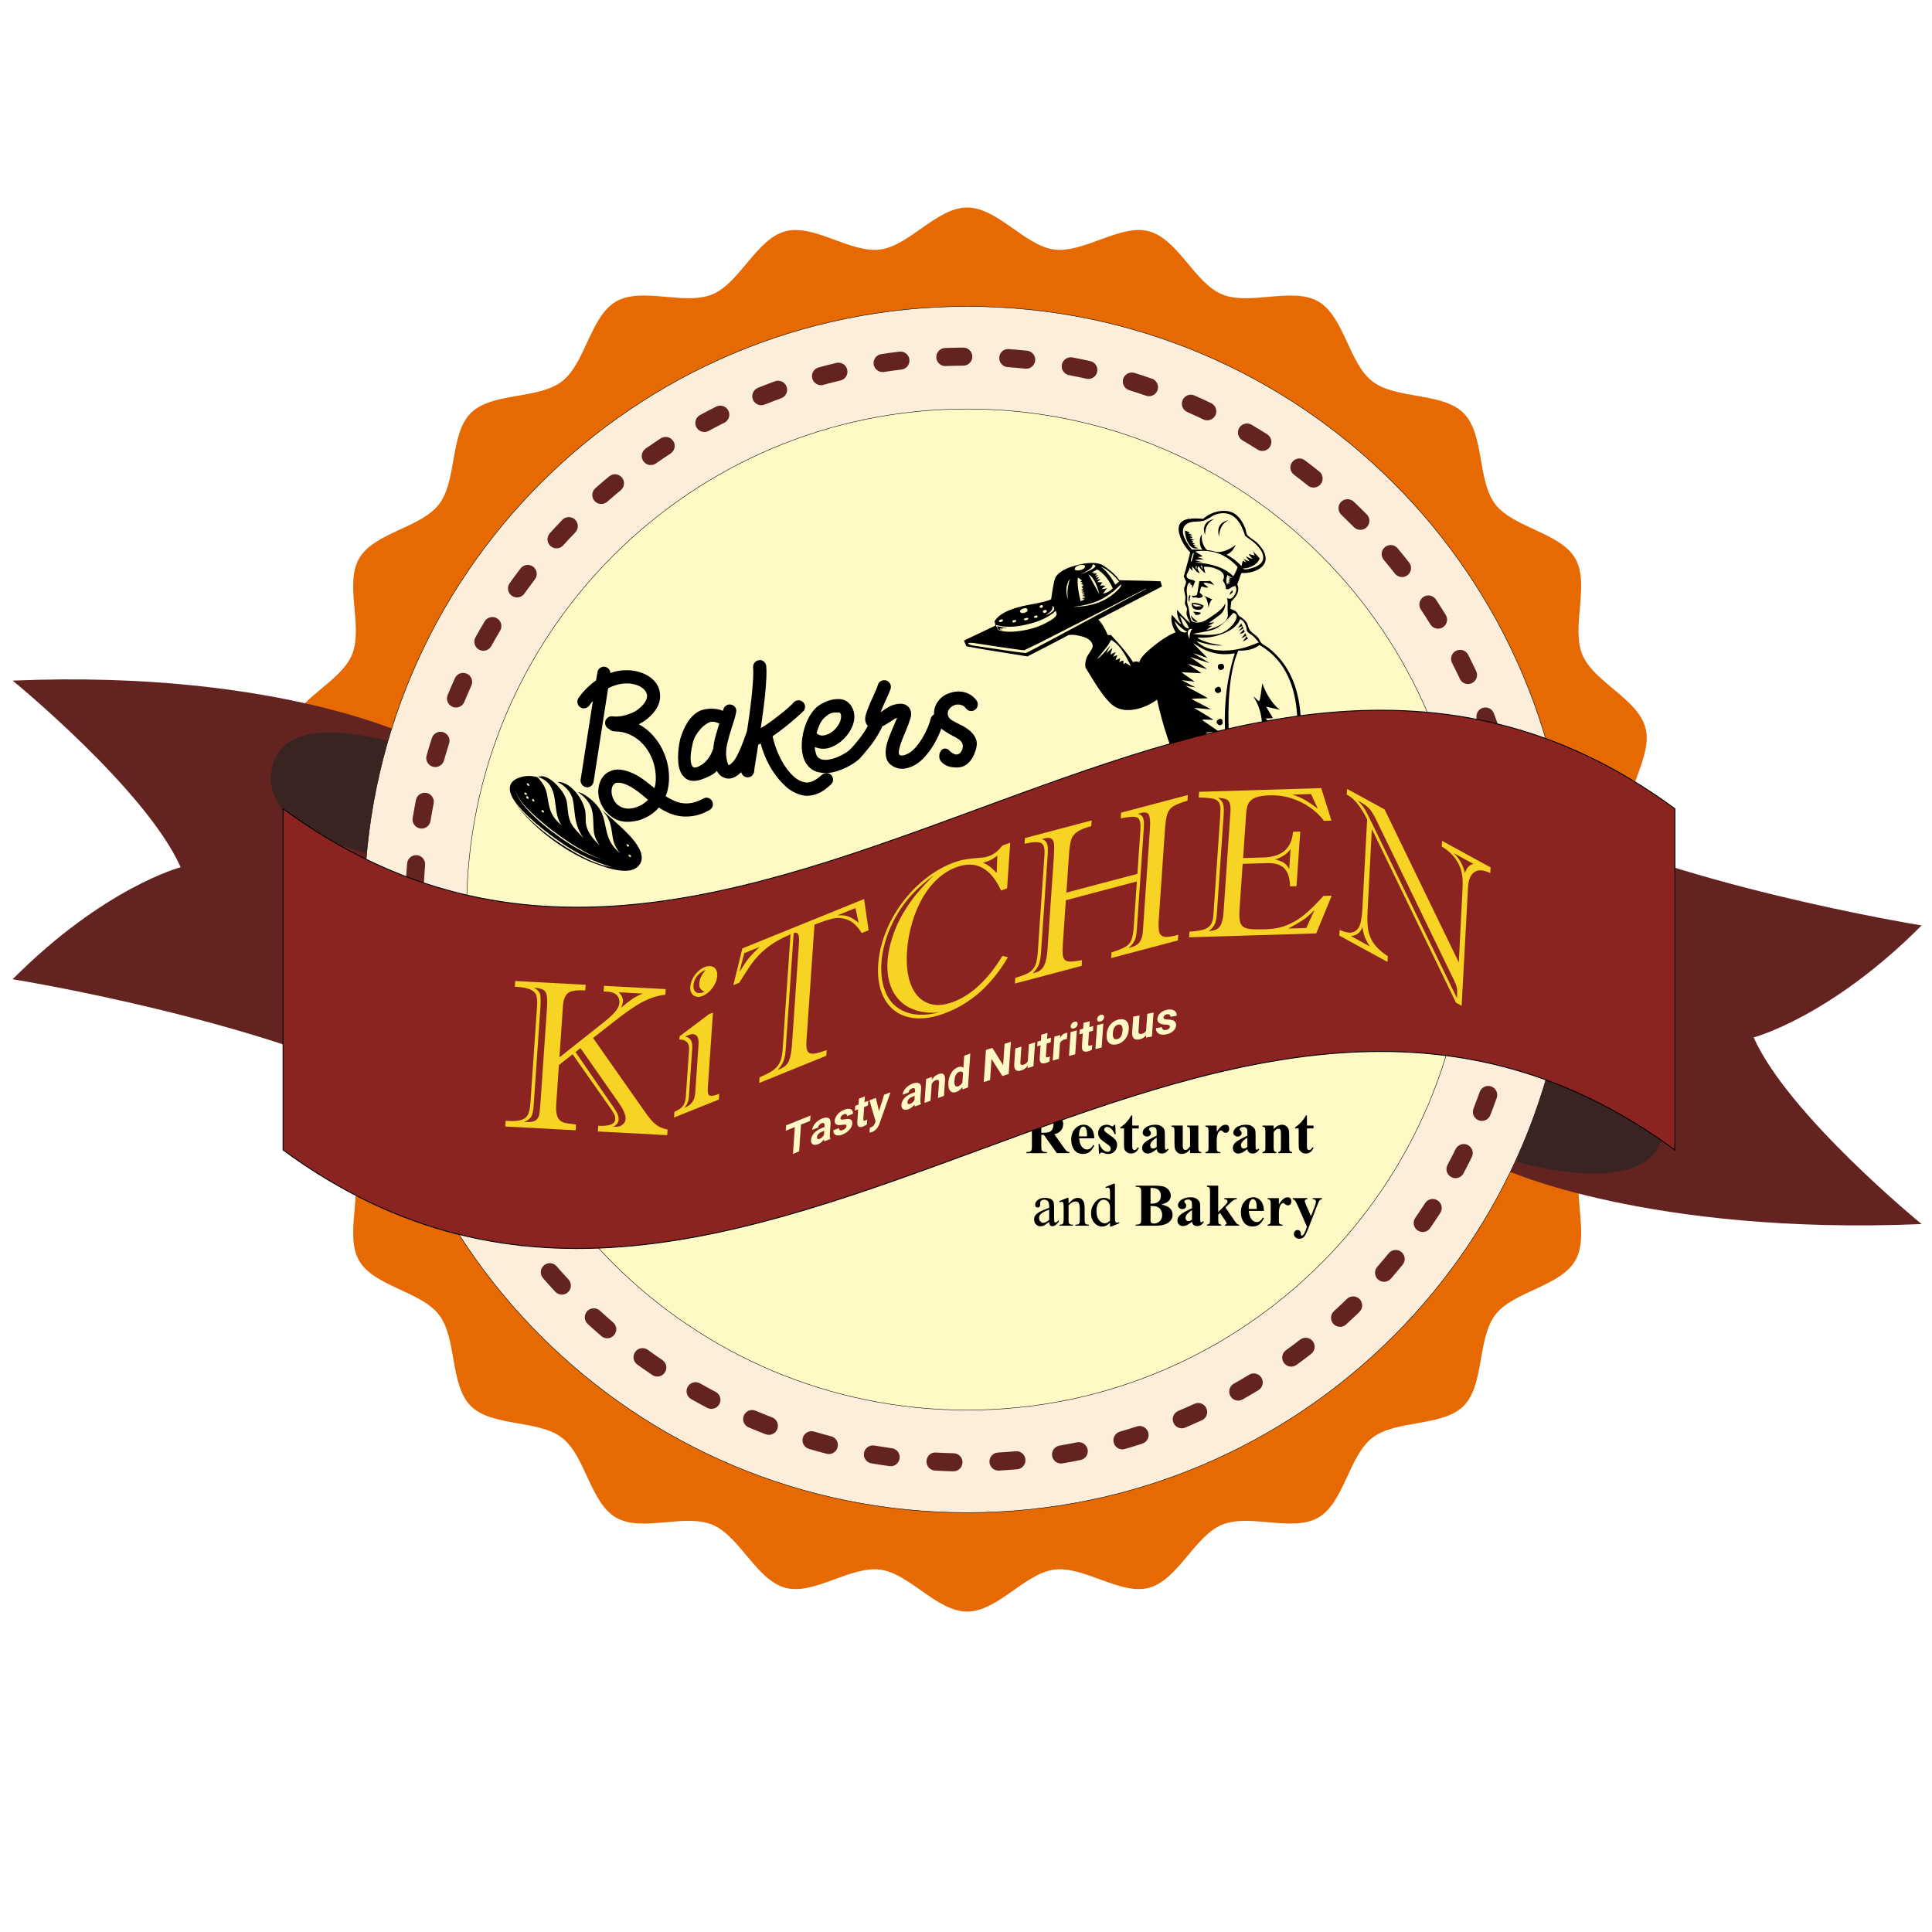 <?xml version="1.0" encoding="UTF-8"?>
<svg id="Calque_1" data-name="Calque 1" xmlns="http://www.w3.org/2000/svg" xmlns:xlink="http://www.w3.org/1999/xlink" viewBox="0 0 1080 1080">
  <defs>
    <style>
      .cls-1 {
        fill: #fceeda;
      }

      .cls-1, .cls-2, .cls-3 {
        stroke: #000;
        stroke-miterlimit: 10;
      }

      .cls-1, .cls-3 {
        stroke-width: .25px;
      }

      .cls-4 {
        fill: #000;
      }

      .cls-4, .cls-5, .cls-6, .cls-7, .cls-8, .cls-9 {
        stroke-width: 0px;
      }

      .cls-2 {
        fill: #8b2421;
        filter: url(#drop-shadow-2);
        stroke-width: .5px;
      }

      .cls-5 {
        fill: #392421;
      }

      .cls-6 {
        fill: #f7d423;
      }

      .cls-7 {
        fill: #e66901;
      }

      .cls-8, .cls-3 {
        fill: #fff9c6;
      }

      .cls-9 {
        fill: #632421;
      }
    </style>
    <filter id="drop-shadow-2" filterUnits="userSpaceOnUse">
      <feOffset dx="7" dy="1"/>
      <feGaussianBlur result="blur" stdDeviation="1"/>
      <feFlood flood-color="#000" flood-opacity=".25"/>
      <feComposite in2="blur" operator="in"/>
      <feComposite in="SourceGraphic"/>
    </filter>
  </defs>
  <g>
    <path class="cls-7" d="M933.1,508.43c0,16.92-21.32,32.26-23.46,48.61-2.16,16.71,14.45,37.03,10.17,52.99-4.33,16.23-28.9,25.56-35.26,40.84-6.42,15.49,4.34,39.45-3.98,53.82-8.36,14.49-34.53,17.09-44.67,30.29-10.18,13.25-5.98,39.18-17.75,50.96-11.81,11.77-37.73,7.58-50.96,17.75-13.2,10.14-15.81,36.29-30.28,44.66-14.38,8.32-38.33-2.44-53.81,3.99-15.32,6.35-24.62,30.91-40.85,35.26-15.98,4.27-36.28-12.35-52.99-10.16-16.34,2.12-31.68,23.45-48.61,23.45s-32.26-21.33-48.59-23.45c-16.7-2.18-37.03,14.43-53,10.16-16.24-4.35-25.54-28.91-40.84-35.26-15.5-6.43-39.44,4.33-53.83-3.99-14.48-8.36-17.07-34.52-30.28-44.66-13.24-10.18-39.17-5.98-50.95-17.75-11.8-11.8-7.6-37.72-17.77-50.96-10.14-13.2-36.28-15.81-44.65-30.29-8.32-14.37,2.44-38.33-3.98-53.82-6.36-15.3-30.94-24.61-35.27-40.84-4.27-15.96,12.36-36.3,10.17-52.99-2.11-16.35-23.44-31.69-23.44-48.61s21.33-32.25,23.44-48.59c2.2-16.72-14.44-37.05-10.17-52.99,4.33-16.25,28.91-25.55,35.27-40.86,6.42-15.49-4.33-39.44,3.98-53.82,8.37-14.47,34.52-17.08,44.65-30.28,10.19-13.23,5.97-39.16,17.77-50.96,11.79-11.78,37.71-7.56,50.95-17.72,13.21-10.17,15.8-36.31,30.3-44.69,14.37-8.31,38.33,2.43,53.81-3.98,15.32-6.34,24.6-30.92,40.84-35.26,15.99-4.25,36.3,12.35,53,10.19,16.33-2.15,31.69-23.47,48.59-23.47s32.27,21.31,48.61,23.47c16.71,2.16,37.02-14.44,52.99-10.19,16.23,4.33,25.56,28.91,40.85,35.26,15.48,6.43,39.43-4.33,53.81,3.98,14.49,8.38,17.09,34.52,30.28,44.69,13.23,10.16,39.16,5.95,50.96,17.72,11.78,11.83,7.57,37.73,17.75,50.98,10.14,13.19,36.3,15.79,44.67,30.26,8.32,14.41-2.45,38.33,3.98,53.82,6.36,15.31,30.94,24.61,35.26,40.86,4.27,15.94-12.34,36.27-10.17,52.99,2.14,16.34,23.46,31.69,23.46,48.59Z"/>
    <g>
      <g>
        <path class="cls-9" d="M235.71,414.34s-76.15-40.23-228.64-33.88c0,0,74.62,60.94,93.91,104.32,0,0-42.79,11.26-93.91,62.62,0,0,141.92,22.84,220.94,64.98l7.7-198.04Z"/>
        <path class="cls-9" d="M841.62,653.97s80.11,36.64,232.58,30.3c0,0-74.61-60.97-93.9-104.35,0,0,42.78-11.23,93.9-62.6,0,0-141.9-22.85-220.95-64.99l-11.64,201.64Z"/>
      </g>
      <g>
        <path class="cls-5" d="M860,583.79l-11.9,65.81s72.8,21.37,81.02-13.99c9.46-40.64-69.12-51.82-69.12-51.82Z"/>
        <path class="cls-5" d="M221.39,480.29l7.87-62.34s-68.77-24.88-76.99,10.49c-9.47,40.64,69.13,51.85,69.13,51.85Z"/>
      </g>
    </g>
    <path class="cls-1" d="M877.78,508.43c0,186.2-150.92,337.13-337.13,337.13s-337.12-150.93-337.12-337.13,150.93-337.13,337.12-337.13,337.13,150.94,337.13,337.13Z"/>
    <path class="cls-9" d="M533,822.48h-.12c-3.43-.08-6.83-.23-10.21-.43-2.78-.14-4.91-2.52-4.77-5.29.15-2.8,2.53-5.08,5.32-4.76,3.3.16,6.58.3,9.9.38,2.79.07,5,2.38,4.92,5.16-.07,2.75-2.32,4.94-5.04,4.94ZM558.15,822.08c-2.66,0-4.88-2.07-5.04-4.78-.16-2.77,1.98-5.17,4.77-5.31,3.3-.19,6.59-.43,9.86-.73,2.83-.26,5.23,1.83,5.48,4.59.25,2.77-1.79,5.23-4.58,5.48-3.38.29-6.79.54-10.2.73-.1.02-.19.02-.29.02ZM497.9,819.63c-.22,0-.47-.02-.69-.06-3.4-.47-6.77-.97-10.11-1.55-2.76-.48-4.6-3.09-4.12-5.83.47-2.75,3.08-4.58,5.82-4.11,3.25.53,6.5,1.03,9.79,1.5,2.77.4,4.69,2.94,4.3,5.7-.35,2.53-2.51,4.35-4.99,4.35ZM593.13,818.12c-2.42,0-4.55-1.74-4.98-4.21-.47-2.72,1.38-5.36,4.14-5.81,3.26-.56,6.51-1.17,9.73-1.83,2.72-.54,5.4,1.21,5.96,3.94.56,2.72-1.2,5.4-3.94,5.94-3.33.69-6.68,1.33-10.06,1.89-.29.06-.57.08-.85.08ZM463.36,812.82c-.42,0-.84-.05-1.26-.15-3.32-.86-6.61-1.76-9.87-2.73-2.68-.78-4.21-3.58-3.43-6.24.79-2.69,3.61-4.21,6.26-3.45,3.15.93,6.34,1.81,9.55,2.65,2.69.67,4.31,3.43,3.63,6.13-.59,2.28-2.65,3.79-4.89,3.79ZM627.44,810.21c-2.19,0-4.21-1.44-4.85-3.66-.77-2.68.77-5.47,3.43-6.25,3.17-.92,6.33-1.89,9.46-2.91,2.63-.89,5.49.56,6.37,3.22.86,2.64-.59,5.5-3.23,6.36-3.23,1.08-6.5,2.08-9.77,3.02-.48.15-.95.22-1.42.22ZM429.81,802.08c-.59,0-1.2-.1-1.79-.31-3.2-1.24-6.38-2.51-9.53-3.85-2.57-1.11-3.77-4.05-2.68-6.61,1.08-2.6,4.06-3.79,6.62-2.71,3.04,1.32,6.11,2.53,9.19,3.72,2.61,1,3.9,3.94,2.9,6.53-.77,2.02-2.69,3.23-4.72,3.23ZM660.6,798.43c-1.96,0-3.84-1.17-4.64-3.1-1.09-2.58.11-5.52,2.7-6.61,3.03-1.27,6.03-2.59,9.01-3.98,2.57-1.17,5.54-.05,6.7,2.48,1.18,2.54.07,5.52-2.45,6.69-3.11,1.42-6.22,2.79-9.35,4.12-.63.26-1.29.4-1.96.4ZM397.69,787.57c-.79,0-1.6-.18-2.34-.57-3.04-1.59-6.04-3.22-9.01-4.9-2.43-1.38-3.29-4.44-1.9-6.88,1.37-2.42,4.45-3.27,6.88-1.92,2.87,1.64,5.76,3.2,8.71,4.75,2.46,1.29,3.43,4.33,2.14,6.8-.92,1.74-2.66,2.71-4.48,2.71ZM692.19,782.95c-1.77,0-3.49-.94-4.4-2.58-1.38-2.43-.51-5.52,1.91-6.89,2.87-1.62,5.72-3.26,8.53-4.98,2.38-1.45,5.49-.7,6.94,1.69,1.44,2.38.67,5.49-1.7,6.93-2.91,1.76-5.85,3.47-8.81,5.15-.78.46-1.64.68-2.47.68ZM367.44,769.5c-.99,0-1.97-.28-2.84-.88-2.82-1.9-5.63-3.86-8.37-5.85-2.27-1.65-2.77-4.8-1.13-7.05,1.65-2.28,4.79-2.77,7.05-1.15,2.68,1.95,5.38,3.85,8.13,5.7,2.3,1.58,2.9,4.72,1.34,7.02-.98,1.45-2.57,2.22-4.18,2.22ZM721.82,763.95c-1.57,0-3.11-.74-4.11-2.09-1.63-2.28-1.12-5.42,1.14-7.06,2.66-1.94,5.31-3.91,7.92-5.92,2.19-1.71,5.37-1.33,7.08.9,1.7,2.2,1.29,5.36-.9,7.08-2.7,2.07-5.42,4.12-8.18,6.11-.89.66-1.94.98-2.95.98ZM339.45,748.11c-1.16,0-2.32-.41-3.28-1.21-2.58-2.23-5.14-4.49-7.64-6.8-2.07-1.88-2.2-5.07-.33-7.11,1.88-2.06,5.08-2.21,7.14-.32,2.43,2.21,4.9,4.41,7.41,6.57,2.12,1.82,2.35,5.01.53,7.09-1.01,1.18-2.41,1.78-3.83,1.78ZM749.1,741.71c-1.38,0-2.72-.57-3.72-1.64-1.88-2.07-1.75-5.26.32-7.15,2.44-2.22,4.84-4.48,7.19-6.78,2-1.94,5.2-1.92,7.15.07,1.94,2.01,1.89,5.21-.1,7.15-2.45,2.38-4.92,4.72-7.44,7.01-.96.89-2.18,1.34-3.4,1.34ZM314.07,723.69c-1.35,0-2.7-.54-3.7-1.61-2.32-2.5-4.6-5.04-6.83-7.6-1.82-2.09-1.61-5.29.5-7.11,2.11-1.83,5.29-1.61,7.13.49,2.16,2.49,4.36,4.94,6.61,7.36,1.89,2.05,1.77,5.24-.26,7.13-.98.93-2.22,1.35-3.44,1.35ZM773.7,716.54c-1.18,0-2.36-.44-3.32-1.26-2.11-1.83-2.32-5.02-.5-7.11,2.18-2.5,4.32-5.01,6.4-7.58,1.75-2.15,4.92-2.48,7.1-.7,2.16,1.74,2.48,4.92.7,7.1-2.15,2.65-4.34,5.24-6.58,7.81-1,1.15-2.41,1.75-3.81,1.75ZM291.62,696.56c-1.54,0-3.07-.7-4.06-2.03-2.02-2.75-3.99-5.52-5.92-8.34-1.59-2.28-1-5.44,1.29-7.01,2.31-1.58,5.45-1.01,7.01,1.31,1.87,2.7,3.79,5.38,5.74,8.05,1.66,2.24,1.18,5.4-1.08,7.05-.9.67-1.94.98-2.98.98ZM795.31,688.69c-1.01,0-1.99-.28-2.86-.88-2.31-1.57-2.88-4.71-1.31-7.01,1.87-2.73,3.71-5.48,5.5-8.26,1.52-2.35,4.63-3.03,6.98-1.49,2.34,1.49,3.02,4.6,1.52,6.96-1.85,2.88-3.75,5.71-5.68,8.5-.98,1.44-2.56,2.19-4.15,2.19ZM272.4,667.1c-1.75,0-3.45-.92-4.38-2.53-1.7-2.97-3.33-5.95-4.94-8.95-1.31-2.45-.38-5.5,2.08-6.83,2.47-1.33,5.52-.36,6.83,2.08,1.54,2.91,3.14,5.81,4.78,8.66,1.4,2.43.56,5.5-1.86,6.88-.79.46-1.66.69-2.51.69ZM813.62,658.6c-.8,0-1.61-.2-2.36-.6-2.47-1.31-3.4-4.37-2.08-6.81,1.54-2.92,3.05-5.87,4.51-8.83,1.23-2.51,4.26-3.54,6.76-2.33,2.51,1.24,3.55,4.26,2.3,6.77-1.5,3.07-3.06,6.11-4.65,9.13-.92,1.69-2.67,2.68-4.47,2.68ZM256.66,635.63c-1.97,0-3.82-1.13-4.64-3.04-1.33-3.12-2.63-6.27-3.88-9.44-1.01-2.6.26-5.52,2.86-6.55,2.59-1,5.52.26,6.54,2.86,1.2,3.05,2.46,6.1,3.77,9.12,1.09,2.57-.09,5.52-2.66,6.62-.65.28-1.31.41-1.98.41ZM828.39,626.59c-.61,0-1.25-.11-1.85-.33-2.6-1.04-3.87-3.96-2.85-6.56,1.2-3.09,2.36-6.19,3.47-9.29.93-2.64,3.84-4,6.44-3.07,2.63.94,4,3.82,3.07,6.45-1.14,3.21-2.34,6.42-3.59,9.6-.79,1.99-2.69,3.21-4.7,3.21ZM244.62,602.58c-2.18,0-4.17-1.41-4.85-3.6-.98-3.26-1.91-6.53-2.78-9.83-.72-2.7.88-5.46,3.58-6.19,2.69-.69,5.45.91,6.17,3.6.84,3.18,1.75,6.36,2.7,9.52.79,2.68-.72,5.49-3.4,6.29-.49.16-.96.22-1.44.22ZM839.39,593.11c-.43,0-.86-.06-1.3-.15-2.7-.73-4.29-3.49-3.58-6.19.83-3.17,1.63-6.39,2.37-9.6.63-2.72,3.36-4.42,6.06-3.8,2.72.64,4.41,3.35,3.79,6.05-.78,3.33-1.6,6.65-2.47,9.94-.61,2.26-2.64,3.75-4.88,3.75ZM236.43,568.33c-2.41,0-4.54-1.7-4.97-4.15-.6-3.34-1.16-6.69-1.63-10.1-.41-2.76,1.51-5.31,4.26-5.7,2.75-.48,5.31,1.5,5.72,4.25.48,3.28,1.01,6.53,1.59,9.77.5,2.74-1.32,5.36-4.07,5.85-.3.06-.6.07-.89.07ZM846.46,558.62c-.23,0-.48-.02-.73-.05-2.75-.4-4.68-2.96-4.26-5.72.48-3.26.9-6.54,1.27-9.83.33-2.76,2.7-4.79,5.58-4.44,2.78.32,4.77,2.81,4.46,5.6-.4,3.39-.83,6.77-1.33,10.14-.36,2.5-2.52,4.32-4.99,4.32ZM232.21,533.39c-2.65,0-4.86-2.06-5.04-4.72-.22-3.4-.38-6.8-.48-10.24-.09-2.78,2.08-5.12,4.88-5.2,2.59-.2,5.13,2.08,5.19,4.88.12,3.3.27,6.61.48,9.91.19,2.78-1.93,5.18-4.72,5.35-.1,0-.2.02-.32.02ZM849.56,523.54h-.15c-2.8-.08-4.97-2.42-4.88-5.18.11-3.29.16-6.61.16-9.92l-.02-4.49c-.05-2.79,2.18-5.07,4.97-5.12h.07c2.75,0,5,2.23,5.04,4.99l.04,4.59c0,3.43-.07,6.86-.17,10.26-.11,2.75-2.33,4.87-5.05,4.87ZM231.96,498.17h-.25c-2.78-.14-4.92-2.5-4.8-5.29.17-3.4.39-6.82.67-10.23.23-2.77,2.75-4.83,5.43-4.6,2.78.22,4.85,2.66,4.63,5.44-.28,3.29-.49,6.57-.65,9.87-.14,2.7-2.36,4.8-5.04,4.8ZM848.32,483.84c-2.56,0-4.77-1.98-5.01-4.59-.32-3.31-.68-6.58-1.11-9.84-.34-2.76,1.6-5.27,4.37-5.64,2.77-.32,5.29,1.61,5.65,4.34.43,3.38.81,6.78,1.14,10.18.27,2.78-1.77,5.25-4.54,5.5-.18.02-.33.05-.5.05ZM235.66,463.16c-.27,0-.54-.02-.81-.06-2.75-.46-4.62-3.04-4.17-5.79.56-3.39,1.16-6.74,1.81-10.08.54-2.72,3.2-4.54,5.94-3.97,2.75.54,4.52,3.2,3.98,5.94-.64,3.23-1.23,6.47-1.76,9.74-.4,2.48-2.55,4.23-4.98,4.23ZM842.99,449.02c-2.34,0-4.43-1.63-4.94-3.99-.68-3.24-1.42-6.47-2.21-9.67-.67-2.69.99-5.42,3.69-6.1,2.72-.67,5.45.99,6.13,3.7.81,3.31,1.56,6.63,2.27,9.99.58,2.7-1.18,5.4-3.9,5.96-.35.08-.7.12-1.05.12ZM243.33,428.78c-.45,0-.92-.05-1.39-.18-2.67-.77-4.23-3.54-3.47-6.23.93-3.28,1.92-6.57,2.95-9.79.86-2.67,3.68-4.13,6.35-3.27,2.66.84,4.12,3.68,3.27,6.34-1,3.13-1.95,6.29-2.86,9.46-.63,2.25-2.66,3.68-4.86,3.68ZM833.73,415.04c-2.1,0-4.06-1.31-4.78-3.42-1.06-3.13-2.15-6.25-3.32-9.33-.96-2.63.37-5.53,2.98-6.5,2.62-.97,5.51.34,6.48,2.96,1.2,3.18,2.33,6.4,3.42,9.64.88,2.63-.53,5.5-3.18,6.39-.52.2-1.06.26-1.61.26ZM254.91,395.52c-.66,0-1.31-.13-1.93-.39-2.59-1.06-3.8-4.01-2.75-6.59,1.3-3.16,2.66-6.31,4.07-9.42,1.14-2.53,4.13-3.67,6.68-2.52,2.53,1.15,3.66,4.14,2.52,6.68-1.36,3.01-2.68,6.05-3.95,9.11-.79,1.95-2.68,3.12-4.65,3.12ZM820.63,382.39c-1.9,0-3.71-1.09-4.58-2.94-1.4-2.97-2.84-5.95-4.34-8.85-1.26-2.5-.28-5.52,2.22-6.79,2.47-1.26,5.51-.28,6.78,2.2,1.53,3.03,3.03,6.08,4.49,9.17,1.19,2.53.11,5.55-2.42,6.71-.7.34-1.43.5-2.15.5ZM270.2,363.76c-.84,0-1.67-.21-2.45-.62-2.43-1.35-3.32-4.44-1.96-6.87,1.66-2.99,3.36-5.97,5.11-8.87,1.43-2.41,4.55-3.21,6.93-1.75,2.39,1.43,3.17,4.54,1.74,6.94-1.69,2.83-3.35,5.69-4.94,8.59-.93,1.66-2.66,2.59-4.42,2.59ZM803.9,351.44c-1.7,0-3.33-.85-4.31-2.42-1.73-2.79-3.5-5.56-5.32-8.32-1.54-2.32-.9-5.45,1.42-7,2.33-1.54,5.46-.91,7,1.43,1.88,2.84,3.7,5.72,5.49,8.6,1.48,2.39.72,5.49-1.65,6.96-.81.51-1.74.75-2.65.75ZM289.01,333.97c-1.01,0-2.04-.3-2.93-.94-2.27-1.61-2.79-4.76-1.17-7.04,1.98-2.78,4-5.54,6.09-8.24,1.68-2.2,4.87-2.62,7.07-.93,2.22,1.68,2.63,4.86.94,7.06-2,2.63-3.97,5.29-5.89,7.97-.98,1.38-2.53,2.12-4.12,2.12ZM783.75,322.58c-1.5,0-2.97-.67-3.97-1.91-2.04-2.6-4.11-5.17-6.24-7.7-1.79-2.13-1.52-5.31.62-7.11,2.14-1.78,5.32-1.51,7.11.62,2.18,2.62,4.34,5.25,6.44,7.95,1.72,2.17,1.34,5.35-.84,7.08-.93.72-2.03,1.08-3.13,1.08ZM311.09,306.52c-1.21,0-2.41-.43-3.38-1.29-2.07-1.89-2.23-5.07-.37-7.15,2.3-2.53,4.61-5.01,6.98-7.47,1.92-2.01,5.13-2.07,7.14-.14,2,1.94,2.07,5.14.14,7.14-2.29,2.38-4.54,4.79-6.75,7.24-.99,1.12-2.38,1.68-3.76,1.68ZM760.47,296.19c-1.31,0-2.61-.5-3.61-1.51-2.33-2.34-4.68-4.64-7.07-6.93-2-1.9-2.09-5.12-.19-7.14,1.93-2,5.13-2.1,7.15-.17,2.47,2.32,4.9,4.72,7.31,7.14,1.95,1.99,1.94,5.18-.04,7.15-.98.96-2.27,1.46-3.54,1.46ZM336.13,281.74c-1.4,0-2.79-.57-3.79-1.69-1.84-2.1-1.64-5.28.46-7.14,2.54-2.26,5.14-4.45,7.76-6.63,2.15-1.79,5.33-1.49,7.1.66,1.79,2.13,1.49,5.32-.66,7.12-2.54,2.07-5.06,4.22-7.54,6.42-.95.84-2.14,1.25-3.33,1.25ZM734.33,272.57c-1.13,0-2.25-.35-3.18-1.11-2.56-2.08-5.17-4.09-7.81-6.09-2.22-1.68-2.68-4.86-1-7.06,1.68-2.23,4.85-2.69,7.06-1,2.74,2.05,5.43,4.13,8.09,6.26,2.17,1.75,2.51,4.94.76,7.11-1,1.24-2.45,1.88-3.93,1.88ZM363.79,259.97c-1.59,0-3.15-.75-4.15-2.17-1.59-2.28-1.03-5.42,1.27-7.04,2.78-1.94,5.59-3.84,8.44-5.71,2.34-1.49,5.46-.86,6.99,1.48,1.53,2.34.88,5.46-1.47,6.99-2.76,1.81-5.49,3.63-8.2,5.54-.87.61-1.89.9-2.88.9ZM705.66,252.08c-.92,0-1.86-.25-2.69-.77-2.79-1.77-5.62-3.5-8.46-5.16-2.4-1.43-3.21-4.53-1.8-6.93,1.42-2.4,4.5-3.21,6.91-1.79,2.95,1.74,5.86,3.53,8.76,5.35,2.35,1.46,3.04,4.6,1.54,6.96-.95,1.52-2.59,2.34-4.27,2.34ZM393.75,241.48c-1.8,0-3.54-.95-4.46-2.66-1.32-2.44-.4-5.5,2.05-6.81,2.98-1.63,6-3.21,9.05-4.73,2.49-1.23,5.53-.22,6.78,2.27,1.25,2.5.23,5.51-2.26,6.76-2.95,1.48-5.87,3-8.77,4.57-.77.41-1.59.6-2.39.6ZM674.85,234.96c-.72,0-1.46-.14-2.17-.49-2.99-1.44-5.98-2.83-9.02-4.16-2.54-1.15-3.7-4.12-2.57-6.67,1.14-2.55,4.09-3.71,6.68-2.55,3.11,1.36,6.22,2.79,9.28,4.28,2.52,1.2,3.58,4.22,2.38,6.73-.88,1.81-2.68,2.85-4.57,2.85ZM425.57,226.52c-2,0-3.89-1.18-4.68-3.14-1.05-2.6.21-5.54,2.81-6.59,3.15-1.27,6.33-2.48,9.53-3.67,2.61-.93,5.52.4,6.48,3.02.96,2.61-.4,5.53-3,6.49-3.11,1.13-6.19,2.32-9.26,3.53-.61.26-1.25.35-1.88.35ZM642.3,221.49c-.56,0-1.12-.07-1.66-.28-3.14-1.09-6.26-2.12-9.44-3.1-2.66-.85-4.15-3.66-3.33-6.33.83-2.65,3.67-4.13,6.33-3.32,3.26,1.02,6.52,2.09,9.75,3.22,2.63.93,4.03,3.79,3.11,6.43-.72,2.09-2.68,3.38-4.77,3.38ZM458.94,215.32c-2.21,0-4.24-1.48-4.87-3.72-.72-2.7.86-5.48,3.54-6.2,3.29-.89,6.59-1.75,9.91-2.54,2.72-.62,5.44,1.03,6.08,3.75.63,2.72-1.04,5.42-3.75,6.08-3.22.76-6.41,1.58-9.58,2.44-.45.15-.9.2-1.35.2ZM608.41,211.84c-.38,0-.74-.04-1.11-.12-3.22-.71-6.44-1.4-9.71-2-2.72-.52-4.54-3.16-4.01-5.9.52-2.74,3.14-4.5,5.9-4.02,3.35.62,6.69,1.33,10.02,2.06,2.73.62,4.43,3.3,3.82,6.05-.52,2.34-2.61,3.93-4.91,3.93ZM493.38,207.99c-2.45,0-4.61-1.8-4.98-4.3-.42-2.73,1.47-5.31,4.23-5.74,3.35-.52,6.73-.97,10.12-1.39,2.82-.29,5.28,1.63,5.62,4.41.33,2.77-1.65,5.27-4.41,5.6-3.28.39-6.55.87-9.81,1.37-.25.02-.52.05-.77.05ZM573.67,206.14c-.18,0-.38,0-.54-.05-3.26-.34-6.56-.63-9.86-.87-2.78-.2-4.87-2.62-4.67-5.42.2-2.77,2.47-4.9,5.4-4.65,3.41.25,6.8.54,10.19.9,2.77.32,4.78,2.79,4.48,5.56-.28,2.6-2.46,4.52-5,4.52ZM528.43,204.64c-2.69,0-4.94-2.14-5.04-4.87-.1-2.77,2.07-5.1,4.85-5.24,3.4-.12,6.81-.2,10.21-.22h.05c2.77,0,5.01,2.23,5.04,5.01.03,2.78-2.23,5.06-5.01,5.08-3.32.02-6.6.11-9.9.22-.07.02-.12.02-.19.02Z"/>
    <path class="cls-3" d="M820.46,508.43c0,154.53-125.26,279.81-279.81,279.81s-279.8-125.28-279.8-279.81,125.28-279.8,279.8-279.8,279.81,125.26,279.81,279.8Z"/>
  </g>
  <path class="cls-4" d="M312.3,470.09c-6.58-4.67-12.16-9.16-16.74-13.46-6.13-5.75-9.59-10.42-10.38-13.99-.82-3.71.75-6.32,4.71-7.81,3.41-1.27,6.91-1.41,10.5-.4,2.2,2.16,3.75,4.47,4.65,6.93.47,1.29.93,3.44,1.39,6.45.42,2.72,1.01,4.89,1.79,6.51,1.15,2.47,3.06,4.83,5.72,7.08-1.29-1.74-2.22-4.11-2.78-7.1-.18-.95-.36-2.25-.56-3.91-.23-1.89-.41-3.2-.53-3.94-.5-3.04-1.31-5.42-2.43-7.15-1.5-2.28-3.77-3.94-6.8-4.96,1.21-.62,2.67-.59,4.38.08,1.52.61,3.11,1.66,4.76,3.17,3.4,3.11,5.61,6.31,6.62,9.6.26.88.58,3.26.97,7.12.26,2.76,1.12,5.23,2.57,7.39.83,1.25,2.85,3.53,6.07,6.83-2.67-3.59-4.28-7.94-4.84-13.06-.57-5.21-1.04-8.36-1.42-9.44-1.31-3.77-4.09-6.75-8.33-8.94,3.34-.05,6.58,1.67,9.72,5.16,2.77,3.1,4.65,6.49,5.62,10.16.28,1.06.43,2.4.43,4,0,2,.04,3.27.11,3.8.51,3.99,3.14,8.15,7.89,12.46-1.83-2.24-2.97-4.78-3.41-7.61-.1-.59-.24-3.05-.41-7.39-.12-2.95-.65-5.4-1.58-7.34-1.29-2.71-3.61-5.24-6.94-7.58,1.59.25,3.56,1.26,5.88,3.02,2.16,1.61,3.89,3.27,5.2,4.99,1.47,1.88,2.56,4.05,3.28,6.51.15.47.63,2.63,1.45,6.48.57,2.62,1.3,4.8,2.2,6.55,1.24,2.39,3.09,4.62,5.54,6.68-1.63-1.91-2.79-3.98-3.49-6.22-.36-1.15-.72-3.09-1.09-5.83-.34-2.48-.8-4.45-1.38-5.91-.88-2.21-2.32-4.31-4.31-6.3,8.97,7.6,14.93,13.27,17.89,17,5.34,6.73,5.94,11.79,1.79,15.17-3.93,3.16-12.02,2.34-24.28-2.48-7.75-3.05-15.53-7.48-23.32-13.28-8.55-6.35-15.38-13.13-20.49-20.33,6.24,8.28,15.1,16.16,26.58,23.62,11.03,7.16,20.24,11.29,27.61,12.39-10.59-3.23-20.53-8.15-29.81-14.76ZM288.08,439.77c-.35,3.55,2.35,8.29,8.1,14.24,4.53,4.69,10.13,9.39,16.79,14.1,9.1,6.41,17.28,10.62,24.53,12.63-5.12-1.48-11.64-4.83-19.56-10.04-8-5.27-15.15-10.94-21.45-17.04-5.91-5.72-8.72-10.35-8.41-13.89ZM294.41,438.32c.05.21.22.43.48.67s.51.37.72.4c.29-.26.35-.54.18-.85-.16-.3-.46-.54-.91-.75l-.47.53ZM293.33,443.97c.51.43.93.5,1.26.2-.14-.18-.13-.33.04-.44-.73-.83-1.25-.91-1.58-.25.22.29.31.46.28.49ZM295.35,446.48c.3-.4.13-.87-.51-1.4-.41-.03-.65.12-.69.48-.03.37.22.7.76,1.01.23-.09.38-.12.44-.09ZM297.42,447.38l.8.71c.41-.05.56-.27.45-.66-.1-.39-.4-.68-.88-.87-.29.22-.41.49-.37.82ZM303.08,453.88c.28.25.53.38.73.39.41-.37.34-.82-.21-1.37-.05.06-.23.07-.53.03-.22-.02-.38.07-.46.27.04.22.2.44.47.68ZM350.39,472.72c.07.22.25.42.54.6.21.03.4-.04.55-.22s.21-.37.15-.58c-.61-.6-1.1-.72-1.47-.36.05.07.13.26.22.56ZM351.76,478.8c.28.25.53.38.73.39.25-.15.32-.36.21-.64-.03-.07-.09-.18-.19-.34-.11-.18-.19-.31-.24-.39-.04.04-.22.05-.52.04-.22-.02-.37.08-.44.29.03.2.17.42.44.66Z"/>
  <g>
    <path class="cls-4" d="M341.2,376.21c2.55-.9,5.06-1.41,7.52-1.52,2.46-.11,4.7.05,6.71.48,3.54.75,6.5,2.12,8.88,4.1,2.38,1.98,3.86,4.36,4.43,7.14.18.81.28,1.82.28,3.02,0,1.2-.25,2.52-.74,3.95-.5,1.44-1.35,2.94-2.56,4.52-1.21,1.58-2.89,3.19-5.06,4.82-.53.38-1.09.73-1.68,1.08-.6.34-1.23.71-1.89,1.09,2.33,1.23,4.45,2.77,6.34,4.61,1.89,1.84,3.53,3.85,4.93,6.03,1.4,2.18,2.54,4.49,3.44,6.94.9,2.45,1.52,4.89,1.87,7.34.75,5.78.23,10.88-1.56,15.3,1.71,1.06,3.37,1.94,4.99,2.63,1.62.69,3.29,1.12,5.01,1.3,1.72.17,3.48.05,5.27-.36,1.79-.41,3.68-1.16,5.67-2.24.93-.54,1.86-.68,2.8-.42.94.25,1.68.84,2.21,1.77.47.93.57,1.87.32,2.81-.25.94-.84,1.68-1.77,2.21-2.85,1.61-5.56,2.66-8.14,3.15-2.58.49-5.04.62-7.38.39-2.34-.24-4.59-.81-6.73-1.71-2.14-.9-4.18-1.98-6.1-3.23-2.75,3.31-6.48,5.69-11.19,7.14-1.89.45-3.52.72-4.89.8-3.89.23-7.14-.57-9.75-2.4-2.61-1.83-4.57-3.98-5.88-6.43-1.77-3.32-2.43-6.67-1.98-10.06.45-3.38,1.82-6.03,4.1-7.95.85-.67,1.96-1.26,3.34-1.79,1.37-.53,3.06-.68,5.06-.45,2,.23,4.34.94,7.02,2.15,2.67,1.21,5.74,3.26,9.2,6.13l2.58,2.01c.45-1.6.7-3.23.74-4.87.04-1.65-.06-3.25-.29-4.81-.37-2.72-1.16-5.41-2.38-8.08-1.22-2.67-2.82-5.04-4.79-7.12-1.97-2.08-4.28-3.74-6.93-4.98-2.64-1.25-5.61-1.88-8.9-1.89-1.17-.07-2.08-.49-2.75-1.28-.77-.3-1.37-.81-1.79-1.54-.42-.73-.59-1.54-.5-2.44.15-.97.63-1.77,1.45-2.4.82-.63,1.71-.87,2.68-.72,1.04.14,2.17.16,3.4.06,1.23-.11,2.48-.34,3.76-.69,1.28-.35,2.49-.76,3.63-1.24,1.14-.48,2.16-1.05,3.08-1.72,1.97-1.49,3.42-2.98,4.36-4.47.94-1.49,1.27-2.92.98-4.27-.35-1.35-1.21-2.53-2.57-3.55-1.36-1.01-3.05-1.74-5.06-2.17-2.01-.43-4.23-.47-6.64-.12-2.41.35-4.88,1.18-7.41,2.49l-8.11,52.18c-.15.9-.54,1.64-1.15,2.23-.62.59-1.37.9-2.26.96-.14,0-.27,0-.41-.03-.14-.02-.28-.03-.41-.03-.97-.21-1.76-.73-2.35-1.56-.6-.82-.82-1.71-.67-2.68l6.85-43.99c-.71.8-1.38,1.66-2.01,2.59-.64.79-1.45,1.29-2.43,1.48-.98.2-1.9-.02-2.76-.66-.79-.57-1.26-1.36-1.43-2.38-.16-1.02.04-1.92.61-2.71,1.52-2.15,3.1-4.02,4.75-5.63,1.65-1.6,3.33-3.01,5.04-4.2l.76-4.47c.14-1.04.62-1.85,1.45-2.45.82-.6,1.71-.82,2.68-.67.9.15,1.64.55,2.23,1.2.59.65.87,1.42.86,2.31ZM355.01,451.45c1.55-.44,2.92-1.03,4.11-1.79,1.19-.76,2.23-1.61,3.14-2.55-.58-.51-1.17-1.01-1.78-1.49-.61-.48-1.21-.97-1.78-1.49-3.17-2.55-5.84-4.31-8.02-5.28-2.18-.97-3.96-1.41-5.32-1.33-.89.05-1.56.3-2.01.74-.92.74-1.41,1.97-1.48,3.69-.07,1.72.32,3.41,1.17,5.07.24.53.65,1.16,1.24,1.88.59.72,1.37,1.36,2.32,1.92.96.56,2.13.94,3.51,1.13,1.38.19,3.02.03,4.9-.5Z"/>
    <path class="cls-4" d="M388.66,436.5c-2.19.13-3.94-.3-5.27-1.28-1.33-.98-2.33-2.26-3-3.83-.67-1.57-1.08-3.31-1.23-5.22-.15-1.91-.16-3.78-.02-5.6s.33-3.45.58-4.87c.26-1.42.47-2.41.65-2.97.34-1.12.82-2.43,1.41-3.94.59-1.51,1.35-3.01,2.25-4.5.9-1.49,1.99-2.88,3.25-4.15,1.26-1.27,2.73-2.27,4.4-2.98.6-.24,1.38-.46,2.32-.65.95-.19,1.99-.31,3.12-.34,1.13-.03,2.3.04,3.51.2,1.21.17,2.38.49,3.5.97.12-.28.18-.49.17-.63.28-.98.84-1.74,1.66-2.31.82-.56,1.72-.73,2.69-.52,1.04.21,1.84.75,2.41,1.6.56.86.7,1.78.42,2.75-.26,1.39-.61,2.78-1.04,4.17-.43,1.4-.88,2.79-1.34,4.19-.99,3.01-1.84,6-2.55,8.99-.71,2.99-.86,5.77-.43,8.35.21,1.22.43,2.13.68,2.73.24.6.43.97.58,1.1.54-.17,1.29-.76,2.26-1.78.97-1.02,1.88-2.44,2.73-4.27.86-1.7,1.66-3.49,2.41-5.38.74-1.89,1.44-3.79,2.08-5.67l.45-1.16c.35-.98.98-1.68,1.88-2.12.9-.43,1.84-.47,2.82-.12.98.29,1.68.89,2.11,1.83.43.94.47,1.89.12,2.87l-.45,1.16c-.7,2.03-1.42,4.04-2.16,6.04s-1.63,3.95-2.68,5.86c-.61,1.27-1.33,2.49-2.15,3.67-.82,1.18-1.72,2.24-2.69,3.19-.97.95-2,1.73-3.1,2.34-1.09.61-2.22.95-3.38,1.02-.41.02-.89-.01-1.45-.12-.9-.15-1.83-.52-2.79-1.12-.96-.59-1.86-1.62-2.7-3.08-.9,1.08-2.19,2.03-3.89,2.85-1.7.82-3.15,1.44-4.36,1.85-1.41.49-2.66.77-3.75.84ZM387.38,414.89c-.17.63-.42,1.81-.77,3.54-.34,1.73-.53,3.47-.56,5.22-.03,1.75.22,3.19.77,4.32.55,1.13,1.59,1.38,3.13.74.6-.24,1.32-.61,2.14-1.1.83-.5,1.63-1.14,2.4-1.94.77-.8,1.5-1.73,2.2-2.8.69-1.07,1.24-2.23,1.64-3.49.05-.28.17-.52.37-.74.2-2.41.64-4.82,1.32-7.22.68-2.4,1.36-4.72,2.05-6.96-.07,0-.14-.02-.21-.09-2.04-.97-3.8-1.18-5.28-.61-.74.32-1.55.8-2.43,1.43-.89.64-1.77,1.44-2.63,2.42-.87.98-1.68,2.07-2.43,3.28-.75,1.21-1.32,2.55-1.72,4.01Z"/>
    <path class="cls-4" d="M415.25,433.33c-.69-.75-1.04-1.6-1.03-2.56-.01-.21,0-.45.06-.72s.13-.71.23-1.3c.1-.59.21-1.36.32-2.33.11-.97.3-2.21.55-3.73.29-2,.66-4.42,1.11-7.26.45-2.84.92-5.84,1.42-9.03.5-3.18.96-6.41,1.38-9.69.42-3.28.78-6.44,1.08-9.47.3-3.03.51-5.79.64-8.26.13-2.47.11-4.46-.04-5.96-.06-.96.23-1.83.87-2.62.64-.79,1.47-1.25,2.49-1.38,1.02-.13,1.91.14,2.67.82.76.67,1.2,1.49,1.33,2.44.17,1.7.19,3.86.08,6.47-.12,2.61-.33,5.47-.62,8.57-.3,3.1-.67,6.34-1.12,9.73-.45,3.39-.92,6.74-1.41,10.05,2.58-1.59,4.95-3.2,7.11-4.84,2.16-1.64,4.06-3.12,5.7-4.45,1.63-1.33,3.36-2.87,5.17-4.62.57-.86,1.34-1.4,2.32-1.63.98-.23,1.9-.06,2.75.5.85.5,1.39,1.24,1.62,2.22.23.98.1,1.9-.4,2.75-.06.14-.56.65-1.5,1.53-.94.88-2.19,2-3.76,3.36-1.56,1.36-3.41,2.89-5.54,4.59-2.13,1.7-4.41,3.38-6.84,5.03.58,2.78,1.45,5.6,2.61,8.48,1.16,2.88,2.52,5.5,4.06,7.88,1.54,2.38,3.24,4.42,5.09,6.12,1.85,1.7,3.78,2.77,5.79,3.2,1.11.28,2.14.3,3.09.07.95-.23,1.85-.57,2.71-1.04.86-.46,1.64-.97,2.33-1.52.69-.55,1.32-1.09,1.91-1.6.71-.66,1.59-.99,2.61-.98,1.03,0,1.87.37,2.53,1.08.73.71,1.08,1.58,1.08,2.61,0,1.03-.4,1.91-1.18,2.64-1.1,1.09-2.31,2.11-3.62,3.04-1.32.93-2.71,1.69-4.18,2.25s-3.01.91-4.61,1.04c-1.6.13-3.21-.07-4.82-.59-3.07-.91-5.82-2.5-8.25-4.75-2.43-2.26-4.58-4.76-6.46-7.53-1.88-2.77-3.43-5.6-4.67-8.51-1.24-2.91-2.13-5.51-2.67-7.81-.27.08-.54.24-.8.46-.14,0-.34.09-.6.24-.19,1.38-.39,2.7-.59,3.94-.2,1.25-.4,2.46-.61,3.63-.25,1.66-.48,3.16-.71,4.51-.23,1.35-.33,2.2-.31,2.54-.08.97-.44,1.79-1.09,2.48-.65.69-1.45,1.06-2.4,1.12l-.31.02c-1.03-.07-1.9-.49-2.59-1.23Z"/>
    <path class="cls-4" d="M457.24,431.61c-2.3-.62-4.18-1.81-5.66-3.57-1.48-1.76-2.46-3.93-2.96-6.51-.38-1.76-.51-3.77-.41-6.04.11-2.27.45-4.55,1.03-6.84.58-2.3,1.39-4.52,2.43-6.67,1.04-2.15,2.33-4.06,3.87-5.73.97-1.02,2.25-1.98,3.84-2.9s3.28-1.6,5.07-2.05c1.79-.45,3.54-.6,5.27-.47,1.72.14,3.2.75,4.43,1.84,1.52,1.35,2.54,3.04,3.08,5.06.53,2.02.49,4.19-.13,6.48-.45,1.6-1.2,3.22-2.23,4.86-1.03,1.64-2.28,3.13-3.74,4.49-1.46,1.36-3.09,2.5-4.89,3.42-1.79.93-3.61,1.45-5.46,1.56-.96.06-1.88,0-2.79-.2-.9-.18-1.74-.43-2.51-.72.03.48.05.92.08,1.33.02.41.11.78.27,1.11.3,1.63.78,2.73,1.43,3.31.65.58,1.32.95,2.02,1.11,1.18.34,2.56.38,4.12.12,1.56-.26,3.11-.71,4.65-1.36,1.54-.64,3-1.38,4.39-2.21,1.39-.84,2.47-1.69,3.24-2.56,1.23-1.24,2.85-3.13,4.85-5.68,2.01-2.55,3.9-5.53,5.69-8.92.49-.92,1.21-1.53,2.15-1.82.94-.3,1.87-.2,2.79.3.92.5,1.53,1.21,1.82,2.15.3.94.2,1.87-.3,2.79-1.97,3.82-4.08,7.13-6.35,9.94-2.27,2.81-4.04,4.94-5.33,6.38-.9.95-2.05,1.89-3.43,2.82-1.38.94-2.91,1.82-4.57,2.64-1.67.82-3.39,1.5-5.17,2.05-1.78.55-3.56.88-5.34.98-1.71.1-3.46-.07-5.27-.51ZM469.35,398.31c-.75.04-1.44.05-2.06.02-.62-.03-1.25,0-1.89.11-.65.11-1.31.37-2.01.79-.69.42-1.53,1.07-2.51,1.95-1.11,1.02-2.01,2.31-2.7,3.86-.7,1.55-1.27,3.16-1.72,4.83,1.09,1.03,2.35,1.46,3.78,1.27,1.43-.19,2.8-.7,4.12-1.53,1.32-.83,2.49-1.91,3.51-3.24,1.02-1.33,1.7-2.62,2.03-3.87.16-.69.26-1.44.28-2.23.02-.79-.26-1.44-.83-1.96Z"/>
    <path class="cls-4" d="M490.21,407.05c-1.55.37-2.76.28-3.61-.25-.85-.53-1.43-.96-1.72-1.29-1.33-1.63-1.59-3.74-.79-6.33.81-2.58,2.09-5.78,3.85-9.58.55-1.2,1.09-2.41,1.63-3.64.54-1.23.96-2.33,1.24-3.31.35-.98.98-1.67,1.88-2.06.9-.4,1.84-.45,2.82-.17.98.35,1.68.98,2.12,1.88.43.9.5,1.84.22,2.81-.41,1.12-.91,2.33-1.48,3.63-.57,1.3-1.17,2.59-1.78,3.86-.3.77-.67,1.65-1.13,2.64-.46.99-.86,1.97-1.21,2.95.2-.15.41-.3.64-.45.23-.15.44-.3.64-.45,1.12-.82,2.34-1.59,3.67-2.32,1.33-.73,2.87-1.21,4.64-1.46,1.77-.24,3.15-.12,4.13.37.99.49,1.71,1.03,2.15,1.62,1.26,1.64,1.55,3.61.86,5.91-.69,2.3-1.66,4.93-2.92,7.88-.42.99-.9,2.15-1.44,3.48-.54,1.33-1.01,2.65-1.41,3.94-.4,1.29-.66,2.44-.77,3.44-.11,1,.08,1.66.58,1.97.78.43,2,.29,3.67-.42,1.74-.72,3.36-1.93,4.87-3.63,1.51-1.7,2.86-3.53,4.04-5.48,1.18-1.95,2.18-3.92,2.99-5.88.81-1.97,1.38-3.64,1.71-5.04.28-.98.86-1.71,1.72-2.21.86-.49,1.78-.6,2.76-.32.98.29,1.73.86,2.26,1.72.53.86.65,1.78.37,2.75-.45,1.74-1.18,3.82-2.2,6.25-1.02,2.43-2.28,4.85-3.78,7.27-1.5,2.42-3.24,4.66-5.2,6.73-1.97,2.07-4.15,3.62-6.56,4.66-1.81.72-3.39,1.13-4.76,1.21-1.16.07-2.2-.02-3.1-.28-.91-.26-1.64-.54-2.21-.85-2.05-1.11-3.37-2.54-3.95-4.29-.58-1.75-.73-3.62-.44-5.63.29-2,.84-4.07,1.64-6.21s1.62-4.16,2.47-6.06c.3-.77.66-1.63,1.08-2.58.42-.95.78-1.81,1.08-2.58-.67.25-1.3.56-1.9.94-.59.38-1.22.79-1.88,1.24-1.06.68-2.18,1.36-3.37,2.05-1.19.69-2.57,1.21-4.12,1.58Z"/>
    <path class="cls-4" d="M534.17,429c-2.47-.06-4.44-.54-5.89-1.45-1.46-.91-2.43-1.89-2.9-2.96-.24-.6-.35-1.28-.33-2.04.02-.75.17-1.43.44-2.03.27-.6.65-1.1,1.14-1.51.49-.41,1.08-.59,1.76-.57.96.08,1.7.43,2.22,1.05.52.62,1.23,1.18,2.16,1.67.85.5,1.6.69,2.24.59.64-.11,1.19-.38,1.65-.82.45-.44.8-.94,1.04-1.5.24-.56.38-1.02.43-1.36.21-1.11.08-2.06-.38-2.86-.46-.79-1.13-1.49-2.03-2.09-.89-.6-1.96-1.2-3.19-1.81-1.24-.61-2.53-1.36-3.88-2.24-2.49-1.5-4.26-3.33-5.31-5.49-1.05-2.16-1.42-4.34-1.11-6.51.31-2.18,1.29-4.19,2.93-6.03,1.64-1.84,3.87-3.16,6.71-3.94,2.83-.78,5.51-.75,8.02.09,2.52.84,4.52,2.32,6.02,4.42.6.86.81,1.78.63,2.79-.18,1-.7,1.81-1.55,2.4-.86.6-1.77.81-2.74.63-.97-.18-1.75-.7-2.35-1.56-.74-.98-1.74-1.61-2.99-1.88-1.25-.27-2.38-.2-3.38.2-1,.4-1.83.95-2.47,1.64-.64.69-1.04,1.45-1.2,2.28-.16.83-.04,1.66.35,2.5.39.83,1.12,1.56,2.19,2.18,1.28.75,2.83,1.56,4.67,2.45,1.83.89,3.51,1.95,5.02,3.2,1.51,1.25,2.64,2.74,3.4,4.48.75,1.74.73,3.9-.08,6.48-.98,3.14-2.41,5.57-4.3,7.3-1.88,1.72-4.2,2.49-6.95,2.31Z"/>
  </g>
  <path class="cls-4" d="M702.24,302.95c3.87,3.66,5.6,7.03,5.2,10.1-.28,2.3-1.83,4.15-4.65,5.56-2.6,1.28-5.52,1.85-8.78,1.7-.36.64-.76,1.7-1.21,3.17-.45,1.47-.86,2.53-1.21,3.17,1.49,2.86.39,6.07-3.3,9.6,0,.2-.15,1.55-.45,4.06,1.73.65,2.84,1.24,3.33,1.77.18.15.42.52.72,1.1.22.54.47.91.72,1.1.12.17.42.38.9.65.54.25.87.46.98.62,1.21.93,2.08,1.86,2.61,2.78.17.35.38.97.63,1.83.25.87.53,1.53.86,1.97.28.52.98,1.23,2.11,2.12,1.28.91,2.16,1.67,2.66,2.26.21.27.49.77.83,1.48.32.65.62,1.1.9,1.36.35.51,1.12,1.09,2.31,1.76,1.37.82,2.21,1.38,2.5,1.7,10.2,8.43,15.9,20.6,17.09,36.51.23,3.63.27,5.87.11,6.72-.18.79-1.13,2.37-2.87,4.75-2.62,3.5-5.86,5.91-9.73,7.21-.68.2-1.72.42-3.12.69-1.46.28-2.57.53-3.32.75-.9.33-2.06.89-3.44,1.69-1.66,1.01-2.79,1.64-3.39,1.88-.84.38-2.15.92-3.96,1.64-1.77.64-3.04,1.14-3.81,1.49l-7.91,2.26c-9.87,1.88-18.53,2.48-25.98,1.79-5.39-12.02-9.65-25.04-12.78-39.05-3.9,2.79-7.95,4.59-12.16,5.39-4.58.91-8.45.37-11.63-1.61-3.2-2.04-7.34-7.23-12.41-15.59-2.53-4.11-3.77-6.14-3.75-6.08-.39-1.57-.17-3.51.65-5.82.2-.46.9-1.57,2.07-3.31.92-1.47,1.36-2.54,1.3-3.19-.35-2.39-2.27-4.08-5.78-5.09-3.38-.98-6.03-1.23-7.97-.74.12-.04-1.8.98-5.77,3.06-1.51.83-4.37,2.32-8.59,4.47-3.64,1.85-6.45,3.29-8.43,4.33-1.84-.35-7.55-1.27-17.11-2.76-6.96-1.1-12.61-2.07-16.95-2.91-.59-1.37-.96-2.18-1.09-2.41l-.24-.84c8.41-3.95,14.26-6.73,17.56-8.34-.34-1.65-.53-2.43-.57-2.36,2.65-4.32,9.12-7.41,19.4-9.27,6.96-1.25,11.06-2.29,12.3-3.11.96-7.46,1.91-11.76,2.86-12.9,2.1-2.75,6.07-4.83,11.92-6.23,5.58-1.39,9.9-1.52,12.98-.39,1.05.37,2.88,1.63,5.51,3.76,1.82,1.43,3.45,3.14,4.9,5.15,14.05.28,21.69.48,22.93.59l.83,2.89c-23.31,12.17-35.17,18.35-35.59,18.54,1.86,1.82,3.63,4.7,5.3,8.66.14.03.43.01.9-.05.44-.06.75-.05.91.04,5.78,6.13,9.87,11.18,12.29,15.12,1.18-.54,2.37-.51,3.55.09.17-1.53,1.77-3.66,4.81-6.41,5.74-5.06,10.89-8.52,15.47-10.37-2.14-3.69-2.83-6.95-2.1-9.77.67.68,1.55,1.67,2.66,2.97,1.34,1.63,2.18,2.33,2.52,2.1-1.69-2.6-2.44-5.21-2.24-7.82,3.64,4.26,6.1,6.68,7.41,7.25-1.21-1.87-1.92-3.55-2.15-5.03-.03-.33,0-.81.1-1.44.13-.71.19-1.2.19-1.46-.09-.31-.28-.73-.56-1.25-.3-.59-.5-1.03-.59-1.34-.08-.51-.04-1.2.12-2.05.12-.98.16-1.66.11-2.05-.04-.39-.2-1.15-.45-2.29-.25-.87-.36-1.58-.3-2.13.07-.42.28-1.09.64-2,.35-.84.51-1.46.47-1.85-.06-.45-.28-.99-.66-1.63-.33-.64-.53-1.12-.62-1.43,2.03-7.23,3.23-11.7,3.62-13.42-2.67-2.73-4.59-5.81-5.77-9.23-1.56-4.52-.67-7.5,2.68-8.93l2.52-.72.05.19c1.56-.38,4.14-.41,7.72-.09,2.97-2.53,6.31-3.99,10.03-4.38,3.8-.35,6.8.54,9.02,2.66,1.91,1.74,3.44,4.19,4.62,7.34.07.25.19.79.36,1.61.15.76.35,1.34.6,1.74.24.4,1,1.06,2.27,1.97,1.59,1.09,2.52,1.76,2.79,2.02ZM577.6,362.97c6.77-3.55,17.34-9.19,31.71-16.93,13.83-7.51,24.17-13.06,31.01-16.62.43-.12.58-.2.43-.22-.16-.09-.35-.07-.58.06-35.47,18.07-55.12,28.09-58.99,30.06-5.59,2.74-8.46,4.13-8.57,4.16-.26.07-1.61-.08-4.06-.45-2.93-.37-6.92-.94-11.97-1.71-5.62-.88-9.52-1.47-11.69-1.79-1.96-.25-3.2-.26-3.74-.04.28.73,1.45,1.23,3.55,1.5,2.66.38,6.07.88,10.21,1.51,5.05.77,8.45,1.28,10.21,1.51,5.17.74,7.96,1.08,8.35,1.04.24-.07,1.62-.77,4.13-2.09ZM556.89,349.35c-.13.04-.18.12-.14.24.02.06.39.9,1.12,2.5,2.96,1.17,7.05,1.37,12.26.62,5.18-.68,9.91-2.1,14.2-4.26,4.22-2.15,6.34-3.89,6.36-5.24,0-.2-.08-.51-.27-.93-.19-.42-.27-.7-.24-.84-3.77,3.49-9.15,6.04-16.15,7.64-6.85,1.62-12.57,1.72-17.14.27ZM560.29,352.11c-.14.17-.48.2-.98.08-.53-.18-.91-.24-1.16-.17-.12-.17-.28-.49-.48-.97-.12-.43-.25-.73-.36-.9.62.02,1.52.14,2.72.33,1.21.26,2.15.39,2.83.4-.35.17-.95.2-1.78.11-.98-.12-1.66-.16-2.05-.12-.18-.15.4-.01,1.73.41-.15.18-.79.19-1.91.04-.16.38.32.65,1.44.8ZM560.69,346.46c-.21-.27-.63-.32-1.25-.15-.55.16-.92.4-1.1.72.12.64.55.85,1.29.64.8-.23,1.15-.63,1.05-1.21ZM568.05,346.87c-.21-.27-.64-.35-1.28-.24-.68.2-.95.54-.81,1.04.17.35.59.4,1.25.15.68-.2.96-.51.83-.94ZM574.19,340.48c-.32-.65-1.11-.72-2.39-.22-1.22.42-1.75,1.04-1.58,1.86.6.7,1.53.8,2.81.3,1.28-.43,1.67-1.08,1.15-1.94ZM574.86,345.63c-.27-.26-.73-.3-1.34-.12-.65.12-1.06.34-1.23.65.16.56.65.72,1.45.49.76-.15,1.13-.49,1.12-1.02ZM579.94,344.37c-.27-.46-.72-.5-1.35-.12-.71.34-.8.7-.28,1.09,1.37.14,1.92-.18,1.63-.97ZM582.62,338.27c-.36-.1-.71-.03-1.05.2-.34.23-.46.53-.35.91.19.42.56.55,1.13.38s.75-.52.59-1.08c-.02-.06-.07-.11-.14-.16-.09-.04-.14-.13-.18-.25ZM585.1,341.29c-.23-.34-.66-.42-1.28-.24-.68.2-.95.54-.81,1.04.21.54.66.69,1.33.43.66-.25.91-.66.75-1.22ZM588.24,338.57c.34,1.18.04,2.24-.89,3.18-.27.28-.73.64-1.4,1.11-.61.44-1.05.8-1.3,1.08,4.62-1.93,5.82-3.71,3.6-5.36ZM598.15,323.55c-2.32,3.15-2.68,7.08-1.06,11.79-.72-3.69-.37-7.62,1.06-11.79ZM626.71,326.57c-4.89,4.96-9.89,8.34-15.02,10.14-3.3,1.14-6.93,1.95-10.9,2.41-.12.04-.18.08-.16.15-.04.08.03.09.21.04l.37-.11c9.92-.29,17.85-3.46,23.77-9.52,1.4-1.41,1.98-2.45,1.72-3.11ZM629.22,370.57c.38.16.87.46,1.46.89.66.42,1.14.68,1.44.8-2.73-5.8-5.29-9.8-7.66-12.01-1.85-1.75-3.02-2.56-3.51-2.42.18-.05-.37.95-1.67,2.99.02.06-2.06,2.67-6.22,7.82,1.9-1.35,4.44-3.96,7.63-7.82-1.44,2.7-2.2,4.19-2.25,4.47.35-.43.9-.96,1.67-1.58.98-.82,1.53-1.31,1.69-1.49,0,.27-.19.89-.58,1.88-.3.82-.4,1.42-.29,1.8,1.24-.82,2.2-1.23,2.87-1.22-.32.29-.61.68-.88,1.16-.34.7-.58,1.14-.74,1.32.25-.07.66-.26,1.26-.56.47-.2.86-.25,1.17-.13-.48.94-.81,1.77-1,2.5.43-.12,1.28-.47,2.53-1.02-.05.28-.12.64-.2,1.07-.14.44-.25.78-.31,1,.26,0,.66-.15,1.18-.44.46-.27.84-.34,1.14-.23.14,1.44.16,2.1.07,1.99l1.19-.74ZM602.57,322.79c-.47,2.82.02,7.25,1.48,13.28,1.92-.82,2.77-1.13,2.55-.93l-1.73-.41c.96-.21,1.54-.47,1.78-.81l-1.83-.08c.82-.17,1.41-.44,1.78-.81-1.11-.09-1.64-.1-1.62-.04.59-.24.99-.49,1.19-.74-.14-.03-.37-.03-.7,0-.27,0-.48-.03-.64-.12.44-.33.92-.53,1.44-.61-.07-.25-.35-.37-.82-.37-.45.06-.77-.01-.97-.23.7-.13,1.13-.36,1.32-.68-.34.03-.8-.07-1.4-.3,1.06-.77,1.52-1.04,1.38-.8-.82-.3-1.2-.43-1.12-.39.64-.59.97-.85.98-.79-.45.06-.84,0-1.16-.17.57-.36.98-.55,1.26-.56-.07-.25-.29-.42-.66-.52-.44-.14-.72-.26-.81-.37.13.03.28-.05.43-.22.17-.12.35-.17.56-.16-.07-.25-.29-.42-.66-.52-.36-.1-.6-.23-.71-.4.49-.14.81-.33.94-.57-.32-.18-.71-.47-1.16-.88-.51-.39-.89-.65-1.13-.79ZM606.56,316.32c-.67-.68-1.81-.79-3.42-.33-1.65.54-2.44,1.34-2.33,2.38.64.62,1.77.7,3.39.24,1.68-.48,2.46-1.24,2.37-2.29ZM610.76,315.52c.22,1.48-1.72,3.14-5.82,4.99-.48.2-.68.33-.59.37,4.68-1.67,7.36-3.11,8.03-4.31-.28-.72-.82-1.08-1.61-1.05ZM608.44,321.12c.09.11,2.16,3.85,6.22,11.21-1.77-6.41-3.84-10.15-6.22-11.21ZM622.02,328.81c-2.3-4.98-5.18-8.49-8.65-10.52-2.2,1.23-3.27,1.84-3.2,1.82,1.49-.16,2.23-.27,2.22-.33-.68.2-1.14.46-1.38.8,1.27-.03,1.98,0,2.15.09-.74.95-1.1,1.36-1.07,1.21.85-.31,1.44-.38,1.76-.2-.64.38-1.12.82-1.45,1.32.12-.04.48-.1,1.06-.2.45-.06.78-.09.98-.08-1.15,1.14-1.67,1.58-1.52,1.34,1.21-.21,1.99-.3,2.34-.27-1.58,1.32-2.23,1.85-1.97,1.57.21.07.69.1,1.43.1.67,0,1.16.07,1.47.18-.83,1.11-1.27,1.71-1.31,1.79,1.15-.2,2.17-.18,3.04.04-1.11.85-1.79,1.52-2.06,2,.35-.17.83-.27,1.43-.31.58-.1,1.06-.2,1.43-.31-.17.38-.52.89-1.08,1.52-.54.69-.9,1.2-1.08,1.52,2.29-.45,4.11-1.48,5.47-3.08ZM625.58,325.08c-3.48-4.18-6.82-6.95-10.03-8.31,3.29,2.82,5.93,6.19,7.93,10.12-.4.25.3-.35,2.1-1.81ZM674.82,419.06c4.46,1.75,8.14,2.17,11.04,1.27-2.49-19.5-1.03-37.88,4.38-55.13-7.46,1.39-14.45-.03-20.96-4.28-1.33-.9-2.05-1.29-2.16-1.2.37.36,2.99,3.07,7.87,8.12-.67-.21-2.02-.7-4.04-1.46-1.66-.6-2.94-.97-3.85-1.12,3.67,2.04,6.67,3.83,8.99,5.38-7.44-2.3-11.06-3.45-10.85-3.44,4.82,3.25,7.99,5.54,9.52,6.85-1.1-.29-2.88-.79-5.37-1.49-2.39-.59-4.18-1.09-5.37-1.49.8.64,2.05,1.53,3.79,2.64,1.72,1.12,2.99,2,3.77,2.65-7.22-.35-10.9-.54-11.04-.57.65.62,1.8,1.47,3.45,2.54,1.75,1.18,3.02,2.09,3.8,2.74-4.53-.58-6.93-.87-7.2-.86,5.15,2.76,7.72,4.1,7.71,4.04-.57-.11-1.52-.24-2.83-.4-1.21-.19-2.12-.37-2.78-.52,1.31.83,3.43,2.01,6.35,3.52,2.84,1.47,4.89,2.63,6.13,3.48-4.95.07-8,.21-9.15.4,6.88,3.6,10.52,5.55,10.94,5.84-5.74-.57-8.9-.88-9.52-.9,6.49,3.92,10.12,6.14,10.87,6.66-.51.08-1.63.06-3.34-.05-1.37-.08-2.39-.02-3.07.17,5.48,3.67,8.59,5.84,9.31,6.5-3.52.13-5.94.36-7.26.67.46.2,1.84.71,4.17,1.53,1.72.65,2.96,1.23,3.72,1.75-.63.18-1.69.45-3.2.81-1.33.25-2.43.53-3.28.84.25.4.99.89,2.23,1.48,1.3.57,2.07,1.02,2.31,1.35-.32.09-1.19.34-2.61.75-1.13.26-1.96.56-2.46.91ZM663.66,353.26c-1.88-.94-4.27-2.97-7.18-6.1,1.88,5.17,4.28,7.2,7.18,6.1ZM664.69,351.26c-1.1-2.91-2.85-5.26-5.24-7.06,1.22,3.08,1.84,4.68,1.87,4.8.85,1.57,1.98,2.32,3.37,2.26ZM666.4,351.57c-1.45-.12-2.25.48-2.4,1.8-.07,1.16.24,2.38.94,3.66,0-2.35.49-4.17,1.46-5.45ZM680.91,402.31c1.3-.84,2.15-.61,2.52.69.32,1.39-.09,2.17-1.24,2.37-.64.12-1.23-.18-1.77-.9-.58-.84-.41-1.56.5-2.16ZM689.4,342.58c-4.37,5.14-7.93,8.21-10.67,9.19-1.45.55-3.4,1.04-5.83,1.46-3.27.53-5.28.91-6.03,1.12,7.25.95,12.64.75,16.16-.59,1.99-.77,3.8-2.06,5.43-3.87,1.33-1.45,2.19-2.77,2.59-3.96.63-1.79.08-2.91-1.66-3.35ZM693.24,346.11c-1.25,3.38-4.44,6.07-9.57,8.08-4.7,1.88-9.39,2.62-14.07,2.21-.13.24.19.55.97.93,2.86,1.53,7.15,2.69,12.89,3.47-3.88.31-8.78-.51-14.7-2.44,3.65,3.59,8.72,5.36,15.22,5.32,6.19.04,12.77-1.5,19.72-4.63-.28-.32-.78-.85-1.45-1.6-.62-.76-1.16-1.35-1.61-1.75-.2-.21-.83-.67-1.91-1.37-.74-.53-1.25-.99-1.5-1.38-.21-.27-.34-.71-.37-1.3-.07-.72-.17-1.16-.28-1.33-.69-2.15-1.79-3.55-3.32-4.19ZM685.78,334.15c1.57,1.03,2.95.6,4.17-1.29,1.21-1.82,1.45-3.57.71-5.24-.69-.07-1.66.31-2.9,1.13-1.01.69-1.84.83-2.49.41.02-1.55-.56-3.1-1.73-4.64,1.43-2.49.55-4.52-2.65-6.09-2.64-1.26-5.28-1.78-7.9-1.57-.04.08.22,1.25.8,3.5-.71-.13-1.94-1.39-3.7-3.78-.69.4-.84,1.05-.45,1.94-.15-.29.2.31,1.03,1.82-.82-.04-1.61-.55-2.36-1.54-1.03-1.25-1.68-1.97-1.92-2.17-.04,1.08.13,1.88.47,2.38-.33.03-.97-.56-1.91-1.77.04.66-.29,1.59-1.02,2.81-.59.98-.75,1.83-.48,2.55.26.66,1.06,1.14,2.42,1.42,1.28.24,2.03.63,2.25,1.17-.05-.19-.59,1.08-1.64,3.79.03-.14,0-.44-.04-.89-.07-.45-.1-.78-.09-.98-1.34-.69-1.88-.94-1.61-.75l1.29-.37c-1.14-.68-1.92-.12-2.34,1.68-.37,1.52-.42,3.01-.12,4.47.1.84.14,1.71.12,2.58-.11,1.04-.11,1.84,0,2.42.07.25.2.68.37,1.3.24.6.38,1.1.43,1.49.61,4.26,1.11,6.6,1.5,7.02.52.66,1.5,1.01,2.94,1.07,1.34.02,2.65-.22,3.92-.72,1.31-.58,3.66-2.09,7.07-4.54,2.34-1.68,4.01-3.46,5.01-5.36.06,2.33-.92,4.43-2.94,6.28.21-.2-1.81,1.29-6.07,4.46.22.07.72.03,1.48-.12.63-.11,1.07-.11,1.31.03-2.09,1.14-3.17,1.74-3.2,1.82,1.1-.11,1.76-.14,2-.07-2.1,1.61-3.11,2.4-3.05,2.38,7.58-1.9,11.54-4.58,11.91-8.04.03-.34.02-.98-.04-1.9-.08-.98-.12-1.71-.12-2.18.19-3.08.07-5.06-.38-5.93ZM721.76,382.47c-3.4-9.77-9.32-17.08-17.75-21.92-2.59,2.22-6.52,3.27-11.78,3.17-5.12,11.67-6.68,31.02-4.65,58.03,3.15.24,8.22-.57,15.21-2.44,2.09-3.96,3-8.65,2.73-14.07-.23-5.98-1.85-11.26-4.84-15.84.38.16.9.58,1.57,1.26.6.7,1.16,1.11,1.67,1.24.44-.8,1-4.11,1.69-9.95,2.5,6.67,5.77,11.61,9.78,14.83-4.82-1.11-7.33-1.7-7.56-1.77.34.71.94,1.78,1.82,3.21.84,1.3,1.48,2.36,1.93,3.18-.34.03-.99.08-1.97.16-.87.05-1.56.08-2.09.09.43.55,1.19,1.34,2.29,2.37.96,1,1.66,1.81,2.1,2.42l-4.28.52c2.06,2.5,3.22,4.11,3.5,4.84-.35.17-.94.34-1.76.5-.76.15-1.32.31-1.68.48.05.19.45.51,1.18.97.73.4,1.11.69,1.16.88-2.66,1.03-3.86,1.44-3.57,1.22.41.29,1.06.87,1.91,1.77,6.8-1.34,12.46-5.17,16.96-11.5-.02-8.99-1.2-16.88-3.54-23.66ZM665.65,344.03c1.87,2.08,3.19,3.18,3.96,3.3-.92.53-1.76.43-2.5-.29-.73-.66-1.22-1.67-1.46-3.01ZM665.19,332.58c.27.26.27.83-.02,1.72-.28,1.09-.35,1.91-.19,2.47-.48-.74-.67-1.52-.58-2.35.04-.82.3-1.43.79-1.84ZM680,384.35c1.13-.73,1.92-.55,2.37.53.52,1.13.3,1.89-.65,2.3-.95.47-1.71.25-2.31-.65-.58-.84-.38-1.57.58-2.18ZM667.87,343.7c.44-.33.12-.87-.97-1.64.43-.12,1.11-.12,2.02.03,1.14.21,1.91.33,2.31.35-.11,1.04-1.23,1.46-3.37,1.27ZM672.84,338.55c-.48,1.82-1.75,2.58-3.78,2.29-2.09-.27-3.04-1.51-2.87-3.71,2.19-.29,4.41.18,6.64,1.42ZM671.82,338.84c-1.24-.58-2.96-.97-5.16-1.14.37.83,1.11,1.29,2.21,1.38.06-.02,1.05-.1,2.95-.24ZM670.43,324.84c.41.02,1.42.03,3.03.04,1.21,0,2.2-.06,2.98-.15.82.51,1.54,1.3,2.2,2.39-1.69-.93-3.59-1.39-5.74-1.38.12.64.53,1.16,1.25,1.56.74.46,1.14.78,1.19.97-.32.29-.96.31-1.91.04-.97-.33-1.48-.48-1.54-.47-.35.17-.62.65-.8,1.44-.12.98-.31,1.63-.54,1.97,1.22,1,1.82,1.7,1.81,2.1-.34.5-.92.8-1.76.9-.85.11-1.45-.02-1.83-.38-1.49.43-2.35.13-2.56-.88,1.44.13,2.41-.02,2.89-.42.04.12.48-2.45,1.32-7.73ZM681.18,374.04c-.7-1.48-.46-2.42.7-2.82,1.22-.42,2-.07,2.31,1.05.29.79.04,1.43-.76,1.93-.8.5-1.55.44-2.25-.16ZM666.78,309.26c-.04.35-.29,1.23-.76,2.64-.35,1.11-.42,1.83-.19,2.17.43-.39.96-2.05,1.6-4.99l-.66.19ZM706.1,310.81c-.35-2.39-2.17-5.02-5.48-7.9-.35-.3-1.25-.95-2.68-1.95-1.15-.74-1.86-1.35-2.13-1.81.21.27.05-.28-.48-1.68-3.14-8.9-8.42-12.2-15.81-9.88-.85.31-2.01.94-3.48,1.9-1.49.9-2.58,1.44-3.25,1.64-.74.21-2.08.36-4.01.44-1.74.03-3.15.26-4.23.71-2.87,1.22-3.87,3.49-3,6.8.67,2.36,2.23,5.07,4.65,8.14,2.13-.07,4.09-.03,5.88.13-.94-1.41-1.4-3.02-1.38-4.84.04-1.76.45-3.02,1.23-3.78-.31,1.5-.18,3.14.41,4.92.65,1.83,1.53,3.15,2.64,3.98.64-.12,1.54,0,2.71.33,1.39.41,2.42.62,3.09.63,2.96.03,6.31-1.3,10.05-3.98-1.39,2.88-3.13,4.69-5.2,5.42,3.33,1.8,6.14,3.95,8.4,6.46.08-.9.33-1.91.74-3.03,1.2.66,1.82.96,1.86.88-.08-.04-.57-.68-1.45-1.9.3.12.89.38,1.75.81.64.35,1.12.52,1.45.49.35.3-.3-.59-1.97-2.66.35.04.99.29,1.93.76.78.38,1.37.55,1.76.5-.75-.73-1.46-1.6-2.16-2.61,2.7.5,3.88.87,3.54,1.1-.91-2.49-1.38-3.53-1.39-3.13.42.55,1.09,1.27,2.01,2.14.96,1,1.64,1.75,2.06,2.23-.49,1.62-1.61,2.95-3.4,3.99-1.76,1.11-3.75,1.68-5.96,1.7.3.59,1.37.68,3.2.29,5.89-1.28,8.58-3.7,8.1-7.25ZM668.89,305.03c.03-.14-.45.06-1.44.61.46.2,1.3.43,2.52.69-2.12.81-3.95.02-5.51-2.35-1.28-2.12-1.98-4.57-2.1-7.36.41.02.93.2,1.57.56.56.31,1.05.47,1.45.49-.04-.12-.39.04-1.06.51-.09-.04.63.22,2.14.8-.07.22-.28.32-.62.28-.41-.02-.7.03-.87.15l1.68.93c-.07.22-.28.32-.63.28-.41-.02-.69.03-.86.15.38.16,1.14.48,2.29.96-.03.14-.54.22-1.54.24l1.22.76c.03-.14-.27,0-.88.45.34.24.94.47,1.81.69-.04-.12-.43.05-1.15.53.79.45,1.45.66,1.99.64ZM669.12,316.35c-.51.14-.76.42-.78.83.06.45.27.8.6,1.04-.04-.86,0-1.48.18-1.86ZM675.61,339.78c-.53-4.01-1.4-6.21-2.59-6.61.41.02,1.12.28,2.14.8,1.04.58,1.86.88,2.48.9-1.19,1.48-1.87,3.12-2.03,4.91ZM689.4,322.13c.85-1.25,1.67-2.96,2.46-5.14-6.36-7.18-14.24-10.09-23.66-8.74.23.34.9.78,2,1.34,1.12.62,1.79,1.1,2.02,1.44-2.31.39-3.34.52-3.11.39,1.53.37,2.81.77,3.88,1.21-.27,0-1.16.06-2.68.16-1.17.13-1.97.26-2.4.39,2.61.66,4.05,1.02,4.34,1.08-.33.03-1,.02-2.02-.03-.82-.04-1.44.04-1.85.23,9.65.6,16.65,3.16,21.04,7.68ZM672.37,318.24c-.12-.17-.2-.55-.22-1.15-.07-.45-.2-.78-.39-1-.35.17-.52.28-.51.35.16.09.32.41.48.97.2.48.42.75.64.82ZM673.63,299.05c-.82-2.18-.83-4.06,0-5.64.92-1.74,2.65-2.84,5.2-3.3-3.46,1.53-5.2,4.51-5.2,8.94ZM692.36,352.91c.13-.24.53-.72,1.2-1.45.51-.55.84-1.05.98-1.49-1.62.67-2.46,1.01-2.53,1.02l2.05-2.7c-.28-.05.08.98,1.09,3.11.13-.24-.8.26-2.79,1.5ZM693,354.44c1.33-1.45,2.07-2.37,2.23-2.75-.14-.03.06.45.61,1.44-.7.6-1.65,1.04-2.85,1.32ZM693.95,356.69c1.37-1.53,2.1-2.51,2.17-2.94-.14-.03.08.51.67,1.62-1.27.77-2.22,1.2-2.85,1.32ZM694.66,358.5c1.37-1.6,2.08-2.58,2.19-2.94-.29-.05-.04.38.77,1.29-.62.65-1.61,1.2-2.96,1.65ZM687.68,332.7c-.49-.53-.11-1.45,1.13-2.74.51.59.45,1.11-.16,1.56-.74.48-1.06.87-.98,1.19ZM688.09,323.52c-.41-.02-.78-.25-1.11-.69.12-.04.44.04.98.22.35.1.59.1.7,0-.32-.18-.77-.45-1.34-.83-.59-.37-.98-.62-1.23-.76-.78,2.44-.75,4.28.07,5.52.04-.08.05-.28.03-.61,0-.2.11-.33.29-.39.1.11.25.16.45.17.28.05.43.01.46-.13.16.09-.2-.21-1.06-.9.14.03.35.07.65.12.2.01.37.03.51.05-.05-.19-.2-.35-.44-.48-.18-.15-.28-.32-.34-.51.13.03.32.08.54.15.27,0,.43.01.51.05.15.29-.11-.04-.78-.99.79-.29,1.15-.3,1.11-.01ZM681.47,300.03c-.64-2.23-.59-4.16.16-5.79.83-1.78,2.53-2.9,5.08-3.37-3.32,1.55-5.06,4.6-5.24,9.15Z"/>
  <g>
    <path class="cls-4" d="M582.09,634.42v6.27c0,1.21.07,1.97.22,2.29.15.31.41.56.78.75.37.19,1.07.28,2.1.28v.61h-11.45v-.61c1.03,0,1.74-.1,2.1-.29.37-.19.63-.44.78-.75.15-.31.22-1.07.22-2.28v-14.52c0-1.21-.07-1.97-.22-2.29-.15-.31-.41-.56-.78-.75-.37-.19-1.07-.28-2.1-.28v-.61h10.4c2.71,0,4.69.19,5.94.56,1.25.37,2.28,1.06,3.07,2.07.79,1.01,1.19,2.19,1.19,3.54,0,1.65-.59,3.01-1.78,4.09-.76.68-1.82,1.19-3.19,1.53l5.38,7.58c.7.98,1.21,1.59,1.5,1.83.45.34.97.53,1.57.56v.61h-7.05l-7.21-10.2h-1.47ZM582.09,623.44v9.8h.94c1.53,0,2.67-.14,3.43-.42.76-.28,1.36-.79,1.79-1.52.43-.73.65-1.69.65-2.86,0-1.71-.4-2.96-1.2-3.78-.8-.81-2.08-1.22-3.85-1.22h-1.77Z"/>
    <path class="cls-4" d="M611.74,636.35h-8.47c.1,2.05.64,3.66,1.63,4.85.76.91,1.67,1.37,2.74,1.37.66,0,1.26-.18,1.8-.55.54-.37,1.12-1.03,1.73-1.99l.56.36c-.84,1.71-1.76,2.91-2.77,3.62-1.01.71-2.18,1.06-3.51,1.06-2.29,0-4.02-.88-5.2-2.64-.95-1.42-1.42-3.18-1.42-5.28,0-2.57.7-4.62,2.09-6.15,1.39-1.52,3.02-2.29,4.89-2.29,1.56,0,2.92.64,4.07,1.92,1.15,1.28,1.77,3.18,1.86,5.7ZM607.67,635.24c0-1.77-.1-2.99-.29-3.65-.19-.66-.49-1.16-.9-1.5-.23-.2-.54-.3-.92-.3-.57,0-1.04.28-1.4.84-.65.98-.97,2.32-.97,4.03v.58h4.49Z"/>
    <path class="cls-4" d="M623.42,628.76l.25,5.26h-.56c-.67-1.56-1.37-2.63-2.09-3.2s-1.44-.86-2.15-.86c-.45,0-.84.15-1.16.45-.32.3-.48.65-.48,1.05,0,.3.11.58.33.86.35.45,1.34,1.22,2.95,2.32,1.62,1.09,2.68,2.02,3.19,2.79.51.76.77,1.62.77,2.57,0,.86-.21,1.7-.64,2.53-.43.83-1.03,1.46-1.82,1.9-.78.44-1.64.66-2.59.66-.74,0-1.72-.23-2.95-.69-.33-.12-.56-.18-.68-.18-.36,0-.67.27-.91.82h-.54l-.26-5.54h.56c.5,1.45,1.17,2.54,2.04,3.27.86.73,1.68,1.09,2.45,1.09.53,0,.96-.16,1.29-.49.34-.32.5-.72.5-1.18,0-.53-.17-.98-.5-1.37-.33-.38-1.07-.97-2.21-1.75-1.68-1.17-2.77-2.06-3.27-2.67-.73-.9-1.09-1.9-1.09-2.99,0-1.19.41-2.26,1.23-3.23.82-.96,2-1.44,3.56-1.44.84,0,1.64.2,2.43.61.3.17.54.25.73.25.2,0,.36-.04.48-.12.12-.08.31-.32.58-.7h.56Z"/>
    <path class="cls-4" d="M632.94,623.54v5.64h3.66v1.63h-3.66v9.52c0,.89.04,1.47.12,1.72.08.26.23.47.44.63.21.16.4.24.58.24.71,0,1.39-.54,2.03-1.63l.5.36c-.89,2.11-2.34,3.17-4.34,3.17-.98,0-1.81-.27-2.48-.82-.68-.54-1.11-1.15-1.3-1.82-.11-.37-.17-1.39-.17-3.04v-8.33h-2.01v-.58c1.39-.98,2.57-2.01,3.54-3.09s1.82-2.28,2.55-3.61h.54Z"/>
    <path class="cls-4" d="M646.59,642.34c-1.88,1.66-3.57,2.49-5.07,2.49-.88,0-1.61-.29-2.2-.87-.58-.58-.87-1.3-.87-2.17,0-1.18.51-2.24,1.52-3.18,1.01-.94,3.22-2.19,6.62-3.75v-1.55c0-1.17-.06-1.9-.19-2.2-.13-.3-.37-.57-.72-.79-.35-.22-.75-.34-1.19-.34-.71,0-1.3.16-1.77.48-.29.2-.43.43-.43.69,0,.23.15.52.46.86.42.47.63.93.63,1.37,0,.54-.2,1-.6,1.38-.4.38-.93.57-1.58.57-.69,0-1.27-.21-1.74-.63-.47-.42-.7-.91-.7-1.47,0-.79.31-1.55.94-2.27s1.5-1.27,2.62-1.66c1.12-.38,2.29-.58,3.5-.58,1.46,0,2.62.31,3.47.93.85.62,1.41,1.3,1.66,2.02.15.46.23,1.52.23,3.18v5.99c0,.7.03,1.15.08,1.33.05.18.14.32.25.4.11.09.24.13.38.13.29,0,.58-.2.88-.61l.5.4c-.55.81-1.12,1.41-1.71,1.77-.59.37-1.26.55-2.01.55-.88,0-1.57-.21-2.06-.62-.5-.41-.8-1.04-.91-1.87ZM646.59,641.13v-5.17c-1.33.78-2.32,1.62-2.97,2.51-.43.59-.64,1.19-.64,1.8,0,.51.18.95.54,1.34.27.3.66.45,1.16.45.55,0,1.19-.31,1.91-.92Z"/>
    <path class="cls-4" d="M669.88,629.19v12.08c0,1.18.11,1.91.33,2.2.22.29.67.48,1.34.55v.59h-6.29v-2.06c-.74.88-1.47,1.52-2.21,1.92s-1.56.6-2.48.6-1.64-.27-2.32-.8c-.68-.53-1.13-1.16-1.36-1.87-.23-.71-.35-1.96-.35-3.75v-6.12c0-1.17-.11-1.89-.32-2.18s-.66-.47-1.34-.56v-.61h6.29v10.55c0,1.1.05,1.81.16,2.13s.27.56.5.73.49.25.78.25c.4,0,.75-.1,1.07-.31.44-.29.97-.86,1.58-1.73v-8.25c0-1.17-.11-1.89-.32-2.18s-.66-.47-1.34-.56v-.61h6.29Z"/>
    <path class="cls-4" d="M680.17,629.19v3.5c1.02-1.6,1.92-2.65,2.69-3.18.77-.52,1.51-.78,2.23-.78.62,0,1.11.19,1.48.57.37.38.55.92.55,1.61,0,.74-.18,1.31-.54,1.72-.36.41-.79.61-1.3.61-.58,0-1.09-.19-1.52-.56-.43-.37-.68-.58-.76-.63-.11-.07-.24-.1-.38-.1-.32,0-.62.12-.91.36-.45.37-.79.91-1.02,1.6-.35,1.07-.53,2.24-.53,3.53v3.55l.02.92c0,.63.04,1.03.12,1.21.13.3.33.51.59.65s.7.22,1.31.26v.59h-8.33v-.59c.67-.06,1.12-.24,1.36-.55.24-.31.35-1.14.35-2.48v-8.53c0-.88-.04-1.44-.13-1.68-.11-.31-.27-.53-.48-.68-.21-.14-.58-.24-1.11-.3v-.61h6.3Z"/>
    <path class="cls-4" d="M697.29,642.34c-1.88,1.66-3.57,2.49-5.07,2.49-.88,0-1.61-.29-2.2-.87-.58-.58-.87-1.3-.87-2.17,0-1.18.51-2.24,1.52-3.18,1.01-.94,3.22-2.19,6.62-3.75v-1.55c0-1.17-.06-1.9-.19-2.2-.13-.3-.37-.57-.72-.79-.35-.22-.75-.34-1.19-.34-.71,0-1.3.16-1.77.48-.29.2-.43.43-.43.69,0,.23.15.52.46.86.42.47.63.93.63,1.37,0,.54-.2,1-.6,1.38-.4.38-.93.57-1.58.57-.69,0-1.27-.21-1.74-.63-.47-.42-.7-.91-.7-1.47,0-.79.31-1.55.94-2.27s1.5-1.27,2.62-1.66c1.12-.38,2.29-.58,3.5-.58,1.46,0,2.62.31,3.47.93.85.62,1.41,1.3,1.66,2.02.15.46.23,1.52.23,3.18v5.99c0,.7.03,1.15.08,1.33.05.18.14.32.25.4.11.09.24.13.38.13.29,0,.58-.2.88-.61l.5.4c-.55.81-1.12,1.41-1.71,1.77-.59.37-1.26.55-2.01.55-.88,0-1.57-.21-2.06-.62-.5-.41-.8-1.04-.91-1.87ZM697.29,641.13v-5.17c-1.33.78-2.32,1.62-2.97,2.51-.43.59-.64,1.19-.64,1.8,0,.51.18.95.54,1.34.27.3.66.45,1.16.45.55,0,1.19-.31,1.91-.92Z"/>
    <path class="cls-4" d="M711.98,629.19v2c.79-.86,1.55-1.48,2.28-1.87.73-.39,1.51-.59,2.34-.59,1,0,1.83.28,2.49.83.66.56,1.1,1.25,1.32,2.07.18.63.26,1.83.26,3.61v6.01c0,1.19.11,1.93.32,2.22.21.29.66.48,1.35.55v.59h-7.81v-.59c.58-.08,1-.32,1.25-.73.18-.27.26-.96.26-2.05v-6.87c0-1.26-.05-2.06-.15-2.39-.1-.33-.27-.59-.5-.77-.24-.18-.5-.27-.78-.27-.95,0-1.83.68-2.64,2.03v8.27c0,1.16.11,1.89.32,2.2.21.31.61.5,1.2.58v.59h-7.81v-.59c.65-.07,1.11-.28,1.39-.63.19-.24.28-.96.28-2.15v-8.71c0-1.17-.11-1.89-.32-2.18-.21-.29-.66-.47-1.34-.56v-.61h6.29Z"/>
    <path class="cls-4" d="M730.59,623.54v5.64h3.66v1.63h-3.66v9.52c0,.89.04,1.47.12,1.72.08.26.23.47.44.63.21.16.4.24.58.24.71,0,1.39-.54,2.03-1.63l.5.36c-.89,2.11-2.34,3.17-4.34,3.17-.98,0-1.81-.27-2.48-.82-.68-.54-1.11-1.15-1.3-1.82-.11-.37-.17-1.39-.17-3.04v-8.33h-2.01v-.58c1.39-.98,2.57-2.01,3.54-3.09s1.82-2.28,2.55-3.61h.54Z"/>
    <path class="cls-4" d="M586.5,683c-1.55,1.2-2.53,1.89-2.92,2.08-.59.27-1.23.41-1.9.41-1.05,0-1.91-.36-2.58-1.07-.68-.72-1.01-1.66-1.01-2.82,0-.74.17-1.38.5-1.92.45-.75,1.23-1.45,2.35-2.11,1.12-.66,2.97-1.46,5.57-2.41v-.59c0-1.51-.24-2.54-.72-3.1-.48-.56-1.17-.84-2.09-.84-.69,0-1.24.19-1.65.56-.42.37-.63.8-.63,1.29l.03.96c0,.51-.13.9-.39,1.17-.26.28-.6.41-1.01.41s-.74-.14-1-.43c-.26-.29-.39-.68-.39-1.17,0-.95.48-1.82,1.45-2.61.97-.79,2.33-1.19,4.08-1.19,1.34,0,2.44.23,3.3.68.65.34,1.13.88,1.44,1.6.2.47.3,1.44.3,2.9v5.13c0,1.44.03,2.32.08,2.65.06.33.15.54.27.65.13.11.27.17.44.17.18,0,.33-.04.46-.12.23-.14.68-.54,1.34-1.21v.92c-1.23,1.65-2.41,2.48-3.53,2.48-.54,0-.97-.19-1.29-.56-.32-.37-.48-1.01-.49-1.92ZM586.5,681.93v-5.76c-1.66.66-2.73,1.13-3.22,1.4-.87.48-1.49.99-1.87,1.52s-.56,1.11-.56,1.73c0,.79.24,1.45.71,1.97.47.52,1.02.78,1.63.78.84,0,1.94-.55,3.3-1.65Z"/>
    <path class="cls-4" d="M597.34,672.82c1.77-2.13,3.46-3.2,5.07-3.2.83,0,1.54.21,2.13.62.59.41,1.07,1.09,1.42,2.04.24.66.36,1.67.36,3.04v6.45c0,.96.08,1.61.23,1.95.12.28.32.49.59.64s.77.23,1.49.23v.59h-7.48v-.59h.31c.7,0,1.2-.11,1.48-.32.28-.21.48-.53.59-.95.04-.17.07-.68.07-1.55v-6.19c0-1.38-.18-2.37-.54-3-.36-.62-.96-.93-1.81-.93-1.31,0-2.61.72-3.91,2.15v7.97c0,1.02.06,1.66.18,1.9.15.32.37.55.63.7.27.15.82.22,1.64.22v.59h-7.48v-.59h.33c.77,0,1.29-.2,1.56-.59s.4-1.14.4-2.24v-5.61c0-1.82-.04-2.92-.12-3.32-.08-.4-.21-.67-.38-.81-.17-.14-.4-.21-.68-.21-.31,0-.68.08-1.11.25l-.25-.59,4.55-1.85h.71v3.2Z"/>
    <path class="cls-4" d="M620.51,683.48c-.74.77-1.46,1.32-2.16,1.66-.7.33-1.46.5-2.28.5-1.65,0-3.09-.69-4.32-2.07-1.23-1.38-1.85-3.15-1.85-5.32s.68-4.15,2.05-5.95,3.12-2.7,5.26-2.7c1.33,0,2.43.42,3.3,1.27v-2.79c0-1.73-.04-2.79-.12-3.19-.08-.4-.21-.67-.39-.81-.18-.14-.4-.21-.66-.21-.29,0-.67.09-1.14.26l-.21-.58,4.51-1.85h.74v17.48c0,1.77.04,2.85.12,3.24.08.39.21.66.4.82.18.15.39.23.64.23.3,0,.69-.09,1.19-.28l.18.58-4.49,1.86h-.76v-2.16ZM620.51,682.32v-7.79c-.07-.75-.26-1.43-.59-2.05s-.77-1.08-1.31-1.39c-.54-.31-1.08-.47-1.59-.47-.97,0-1.83.44-2.59,1.3-1,1.14-1.5,2.82-1.5,5.02s.48,3.93,1.45,5.11c.97,1.18,2.05,1.77,3.23,1.77,1,0,1.97-.5,2.91-1.5Z"/>
    <path class="cls-4" d="M649.17,673.31c2.12.5,3.61,1.09,4.47,1.8,1.23,1,1.85,2.3,1.85,3.9,0,1.68-.68,3.08-2.03,4.17-1.66,1.33-4.08,2-7.25,2h-11.37v-.61c1.03,0,1.74-.1,2.1-.29.37-.19.63-.44.78-.75.15-.31.22-1.07.22-2.28v-14.52c0-1.21-.07-1.97-.22-2.29-.15-.31-.41-.56-.78-.75-.37-.19-1.07-.28-2.1-.28v-.61h10.73c2.56,0,4.38.23,5.45.68,1.07.46,1.91,1.14,2.53,2.05.62.91.92,1.87.92,2.9,0,1.08-.39,2.04-1.17,2.88-.78.84-2.16,1.51-4.13,2ZM643.16,674.15v7.18l-.02.83c0,.59.15,1.04.45,1.35s.75.45,1.34.45c.88,0,1.69-.19,2.43-.59.74-.39,1.31-.96,1.71-1.7.4-.74.59-1.57.59-2.48,0-1.04-.24-1.98-.73-2.81s-1.15-1.41-2-1.74c-.85-.33-2.11-.49-3.8-.48ZM643.16,672.87c1.56,0,2.71-.18,3.46-.53.74-.35,1.31-.85,1.71-1.49.4-.64.59-1.45.59-2.44s-.2-1.8-.59-2.43c-.39-.63-.95-1.11-1.67-1.44-.73-.33-1.89-.49-3.5-.48v8.81Z"/>
    <path class="cls-4" d="M666.33,682.9c-1.88,1.66-3.57,2.49-5.07,2.49-.88,0-1.61-.29-2.2-.87-.58-.58-.87-1.3-.87-2.17,0-1.18.51-2.24,1.52-3.18,1.01-.94,3.22-2.19,6.62-3.75v-1.55c0-1.17-.06-1.9-.19-2.2-.13-.3-.37-.57-.72-.79-.35-.22-.75-.34-1.19-.34-.71,0-1.3.16-1.77.48-.29.2-.43.43-.43.69,0,.23.15.52.46.86.42.47.63.93.63,1.37,0,.54-.2,1-.6,1.38-.4.38-.93.57-1.58.57-.69,0-1.27-.21-1.74-.63-.47-.42-.7-.91-.7-1.47,0-.79.31-1.55.94-2.27s1.5-1.27,2.62-1.66c1.12-.38,2.29-.58,3.5-.58,1.46,0,2.62.31,3.47.93.85.62,1.41,1.3,1.66,2.02.15.46.23,1.52.23,3.18v5.99c0,.7.03,1.15.08,1.33.05.18.14.32.25.4.11.09.24.13.38.13.29,0,.58-.2.88-.61l.5.4c-.55.81-1.12,1.41-1.71,1.77-.59.37-1.26.55-2.01.55-.88,0-1.57-.21-2.06-.62-.5-.41-.8-1.04-.91-1.87ZM666.33,681.69v-5.17c-1.33.78-2.32,1.62-2.97,2.51-.43.59-.64,1.19-.64,1.8,0,.51.18.95.54,1.34.27.3.66.45,1.16.45.55,0,1.19-.31,1.91-.92Z"/>
    <path class="cls-4" d="M680.98,662.8v14.72l3.58-3.52c.74-.71,1.2-1.23,1.38-1.55.18-.32.27-.63.27-.92s-.12-.54-.36-.74c-.24-.2-.71-.34-1.42-.43v-.61h6.92v.61c-.66.03-1.24.19-1.73.47-.5.28-1.46,1.12-2.9,2.53l-1.68,1.65,3.63,5.31c1.46,2.16,2.33,3.37,2.61,3.63.37.38.85.58,1.42.63v.59h-7.97v-.59c.35,0,.61-.07.77-.2s.24-.28.24-.43c0-.25-.23-.72-.69-1.4l-3.05-4.47-.99.97v2.77c0,1.18.11,1.91.33,2.2.22.29.67.48,1.35.55v.59h-7.97v-.59c.65-.07,1.11-.28,1.39-.63.19-.24.28-.95.28-2.13v-15.68c0-1.17-.11-1.89-.32-2.18-.21-.29-.66-.47-1.35-.56v-.61h6.29Z"/>
    <path class="cls-4" d="M706.58,676.91h-8.47c.1,2.05.64,3.66,1.63,4.85.76.91,1.67,1.37,2.74,1.37.66,0,1.26-.18,1.8-.55.54-.37,1.12-1.03,1.73-1.99l.56.36c-.84,1.71-1.76,2.91-2.77,3.62-1.01.71-2.18,1.06-3.51,1.06-2.29,0-4.02-.88-5.2-2.64-.95-1.42-1.42-3.18-1.42-5.28,0-2.57.7-4.62,2.09-6.15,1.39-1.52,3.02-2.29,4.89-2.29,1.56,0,2.92.64,4.07,1.92,1.15,1.28,1.77,3.18,1.86,5.7ZM702.52,675.8c0-1.77-.1-2.99-.29-3.65-.19-.66-.49-1.16-.9-1.5-.23-.2-.54-.3-.92-.3-.57,0-1.04.28-1.4.84-.65.98-.97,2.32-.97,4.03v.58h4.49Z"/>
    <path class="cls-4" d="M714.91,669.75v3.5c1.02-1.6,1.92-2.65,2.69-3.18.77-.52,1.51-.78,2.23-.78.62,0,1.11.19,1.48.57.37.38.55.92.55,1.61,0,.74-.18,1.31-.54,1.72-.36.41-.79.61-1.3.61-.58,0-1.09-.19-1.52-.56-.43-.37-.68-.58-.76-.63-.11-.07-.24-.1-.38-.1-.32,0-.62.12-.91.36-.45.37-.79.91-1.02,1.6-.35,1.07-.53,2.24-.53,3.53v3.55l.02.92c0,.63.04,1.03.12,1.21.13.3.33.51.59.65s.7.22,1.31.26v.59h-8.33v-.59c.67-.06,1.12-.24,1.36-.55.24-.31.35-1.14.35-2.48v-8.53c0-.88-.04-1.44-.13-1.68-.11-.31-.27-.53-.48-.68-.21-.14-.58-.24-1.11-.3v-.61h6.3Z"/>
    <path class="cls-4" d="M730.59,685.8l-4.98-11.44c-.75-1.73-1.3-2.79-1.66-3.19s-.79-.67-1.3-.83v-.61h8.2v.61c-.54.02-.92.13-1.14.31-.22.19-.33.41-.33.68,0,.42.28,1.24.83,2.48l2.64,6.04,1.8-4.67c.65-1.66.97-2.82.97-3.47,0-.41-.13-.73-.4-.97s-.75-.37-1.43-.4v-.61h5.17v.61c-.51.06-.92.25-1.24.59-.32.34-.85,1.48-1.6,3.42l-4.41,11.44c-1.11,2.86-1.94,4.62-2.48,5.28-.76.92-1.71,1.39-2.85,1.39-.91,0-1.65-.26-2.22-.78-.57-.52-.85-1.15-.85-1.89,0-.64.2-1.17.59-1.58.39-.42.87-.63,1.44-.63s.99.18,1.33.53c.34.35.51.9.52,1.63.01.42.06.69.15.81.09.12.21.18.38.18.26,0,.54-.16.84-.48.44-.46.96-1.52,1.55-3.17l.48-1.29Z"/>
  </g>
  <path class="cls-2" d="M929.27,641.85c-259.36-190.77-518.69,190.77-778.04,0v-190.77c259.35,190.77,518.68-190.75,778.04,0v190.77Z"/>
  <g>
    <path class="cls-6" d="M337.43,554.25l.22-3.17,34.49,1.84-.22,3.17c-2.6.21-5.28.84-8.03,1.88-2.76,1.05-5.5,2.43-8.25,4.16-2.74,1.72-5.87,3.92-9.37,6.58l-14.74,11.53,27.95,39.84c2.07,2.96,3.74,5.14,5,6.51,1.26,1.38,2.56,2.44,3.92,3.19s2.95,1.29,4.78,1.61l-.22,3.17-38.76-2.07.22-3.17c6.15.33,9.32-.89,9.51-3.66.07-.96-.17-1.97-.72-3.02-.55-1.05-1.29-2.24-2.25-3.56l-20.88-29.75-7.65,6.07-1.52,22.07c-.22,3.15.09,5.58.92,7.28.83,1.7,2.46,2.75,4.91,3.15,1.26.15,2.31.29,3.13.43.82.14,1.54.25,2.15.32l-.22,3.17-39.34-2.1.22-3.17,1.79.09c3.38.18,5.91-.09,7.58-.81,1.67-.72,2.79-1.83,3.35-3.32s.94-3.51,1.11-6.04l3.72-54.17c.18-2.57.02-4.56-.46-5.95-.48-1.39-1.63-2.49-3.45-3.28-1.82-.79-4.65-1.29-8.5-1.5l.22-3.17,39.34,2.1-.22,3.17-.81-.04c-4.5-.24-7.51.31-9.03,1.66-1.52,1.35-2.4,3.71-2.63,7.09l-1.97,28.7,24.85-19.67c2.78-2.2,4.89-4.16,6.34-5.88s2.23-3.38,2.34-4.99c.12-1.73-.39-3.16-1.53-4.3-1.14-1.14-2.82-1.77-5.05-1.89l-2.25-.12ZM302.05,617.54l3.74-54.46c.29-4.23.02-7.06-.8-8.52-.83-1.45-3.01-2.25-6.55-2.4,1.83.95,2.96,2.05,3.39,3.3.44,1.26.5,4.06.21,8.4l-3.74,54.4c-.2,2.88-.66,4.9-1.37,6.06-.72,1.16-2.08,2.09-4.1,2.79l1.44.08c2.34.13,4.04-.16,5.09-.86s1.72-1.68,2-2.96c.28-1.28.51-3.22.69-5.83ZM345.83,616.41l-21.35-30.52-2.76,2.22,19.85,28.82c1.52,2.09,2.62,3.8,3.32,5.15.7,1.35,1,2.66.92,3.92-.11,1.65-1.15,2.91-3.1,3.77l1.5.08c1.54.08,2.82-.31,3.84-1.18,1.02-.87,1.58-1.92,1.66-3.15.15-2.19-1.15-5.23-3.89-9.12ZM359.4,555.42l-13.55-.72c1.7,1.59,2.49,3.3,2.37,5.1-.08,1.15-.45,2.33-1.11,3.53,2.78-2.24,4.96-3.91,6.54-5s3.5-2.06,5.76-2.9Z"/>
    <path class="cls-6" d="M398.55,566.04l-2.86,41.67c-.12,1.77-.04,3.04.23,3.8.28.77.88,1.13,1.8,1.1s2.37-.41,4.33-1.12l-.22,3.17-25.04,10.03.22-3.17c2.22-.96,3.8-2.06,4.74-3.3.94-1.23,1.48-2.98,1.64-5.25l1.82-26.45c.11-1.65-.3-2.98-1.24-3.99-.94-1-2.33-1.47-4.18-1.41l.13-1.84,16.44-12.36,2.2-.88ZM386.96,585.98l-1.88,27.37c-.15,2.23-1,4.21-2.55,5.95,1.97-.79,3.44-1.84,4.42-3.17.98-1.33,1.54-3.08,1.69-5.27l1.86-27.03c.17-2.46-.26-4.13-1.27-5.01-1.02-.88-2.42-.96-4.21-.25-.82.33-1.49.63-1.99.91,2.89.49,4.2,2.65,3.94,6.49ZM393.88,540.61c1.36-.54,2.6-.7,3.73-.46,1.13.24,1.99.84,2.59,1.79.59.96.84,2.17.74,3.62-.1,1.46-.53,2.95-1.3,4.47-.77,1.52-1.76,2.88-2.99,4.08-1.23,1.2-2.53,2.08-3.88,2.62-2.04.82-3.74.71-5.09-.32-1.36-1.03-1.96-2.64-1.81-4.83.1-1.42.52-2.89,1.27-4.4.75-1.51,1.72-2.86,2.94-4.03,1.21-1.18,2.48-2.03,3.8-2.56ZM394.66,542.09c-2.11.84-3.77,2.03-4.99,3.57-1.22,1.54-1.89,3.24-2.02,5.12-.12,1.81.33,3.07,1.36,3.8,1.03.73,2.63.71,4.8-.04-1.07-.66-1.84-1.31-2.32-1.96-.47-.65-.67-1.65-.58-2.99.17-2.5,1.42-5,3.75-7.5Z"/>
    <path class="cls-6" d="M414.99,530.17l68.03-27.6,2.55,17.45-3.85,1.56c-2.41-3.84-5.03-6.31-7.87-7.4-2.84-1.09-5.57-1.32-8.2-.71s-6.08,1.76-10.36,3.42l-4.5,65.52c-.17,2.54.07,4.31.73,5.34.66,1.02,1.83,1.43,3.5,1.24,1.68-.2,4.05-.86,7.11-1.99l-.22,3.17-37.52,15.22.22-3.17c3.11-1.33,5.51-2.56,7.2-3.68,1.69-1.11,3-2.54,3.94-4.29.93-1.74,1.5-4.11,1.71-7.11l4.45-64.83c-3.86,1.6-7.24,3.38-10.15,5.32-2.91,1.95-5.37,3.98-7.39,6.11-2.02,2.13-3.71,4.21-5.08,6.24-1.37,2.03-3.4,5.16-6.08,9.39l-3.27,1.32,5.05-20.54ZM424.73,529.3l-8.67,3.52-2.76,10.64c2-3.31,3.72-5.87,5.16-7.67,1.44-1.8,3.53-3.96,6.27-6.5ZM442.74,583.73l3.89-56.65c.15-2.23.03-3.8-.38-4.72-.41-.92-1.26-1.17-2.58-.75l-4.5,65.52c-.16,2.38-.56,4.39-1.19,6.03-.63,1.64-1.72,3.29-3.26,4.96l1.18-.48c2.6-1.06,4.32-2.61,5.16-4.67.83-2.06,1.39-5.14,1.68-9.25ZM479.98,515.85l-1.77-8.24-10.06,4.08c2.65-.18,4.83.09,6.55.82,1.72.72,3.48,1.84,5.29,3.35Z"/>
    <path class="cls-6" d="M560.27,472.69l4.45-1.63-1.75,25.53-3.36,1.23c-1.44-3.14-3.05-5.78-4.82-7.93-1.78-2.14-3.7-3.76-5.78-4.85-2.08-1.1-4.29-1.67-6.65-1.72-2.36-.05-4.93.43-7.72,1.45-3.76,1.38-7.24,3.52-10.44,6.43-3.2,2.91-5.99,6.43-8.39,10.54-2.4,4.12-4.37,8.78-5.9,13.99-1.54,5.21-2.5,10.52-2.87,15.94-.52,7.57.21,13.85,2.2,18.86,1.98,5,5,8.37,9.06,10.08,4.06,1.72,8.82,1.58,14.28-.42,3.36-1.23,6.65-3,9.86-5.32,3.21-2.32,6.32-5.2,9.34-8.64,3.02-3.45,5.88-7.41,8.59-11.88l3.07.73c-4.52,7.76-9.74,14.27-15.67,19.53-5.93,5.26-12.62,9.25-20.07,11.98-5.79,2.12-11.05,2.99-15.78,2.63-4.73-.37-8.74-1.83-12.02-4.39-3.28-2.56-5.69-6.05-7.24-10.47-1.55-4.41-2.13-9.46-1.74-15.15.42-6.15,1.84-12.24,4.27-18.28,2.42-6.04,5.58-11.62,9.48-16.76,3.89-5.13,8.31-9.6,13.24-13.41,4.93-3.81,10.09-6.7,15.48-8.67,2.02-.74,3.9-1.27,5.63-1.58,1.73-.31,3.78-.57,6.16-.77,2.38-.2,3.98-.34,4.82-.44.83-.1,1.81-.35,2.93-.77,2.86-1.05,5.3-2.99,7.33-5.83ZM522.18,489.1c-5.76,4.32-10.54,8.71-14.34,13.17-2.19,2.6-4.16,5.34-5.91,8.23-1.75,2.89-3.27,5.84-4.55,8.85-1.28,3.02-2.33,6.14-3.13,9.38-.8,3.23-1.3,6.29-1.5,9.17-.47,6.92.42,12.81,2.7,17.69,2.27,4.88,5.94,8.28,10.99,10.19,5.05,1.92,11.21,1.97,18.5.17-4.72.42-8.97.04-12.75-1.12-3.78-1.16-6.93-3.06-9.44-5.7-2.52-2.64-4.32-5.84-5.42-9.62-1.1-3.77-1.49-7.99-1.17-12.63.26-3.84,1.14-8.09,2.62-12.76,1.48-4.66,3.41-9.02,5.76-13.06,2.71-4.63,5.42-8.54,8.13-11.74,2.71-3.2,5.87-6.61,9.51-10.22ZM557.15,487.99l.35-9.68c-1.75,1.43-3.57,2.49-5.45,3.18-.91.33-1.75.57-2.53.7,1.74.82,3.18,1.71,4.31,2.66,1.13.95,2.24,2,3.33,3.14Z"/>
    <path class="cls-6" d="M621.12,535.57l.22-3.17c3.74-1.18,6.39-2.25,7.95-3.23,1.57-.98,2.65-2.27,3.25-3.86.6-1.59,1.02-4.08,1.25-7.46l1.73-25.12-39.7,10.5-1.64,23.86c-.2,2.84-.24,4.96-.13,6.34.11,1.39.49,2.42,1.16,3.09.67.67,1.7,1.01,3.11,1.02,1.41,0,3.59-.25,6.55-.77l-.22,3.17-37.3,9.86.22-3.17c2.68-.79,4.75-1.51,6.21-2.18,1.45-.67,2.63-1.51,3.52-2.54.89-1.03,1.55-2.31,1.96-3.86.42-1.54.72-3.62.9-6.23l3.71-54.05c.25-3.69-.41-5.88-1.99-6.58-1.58-.69-4.63-.54-9.16.47l.22-3.17,37.3-9.86-.22,3.17c-3.69,1.01-6.36,2.11-8.01,3.31-1.65,1.19-2.74,2.69-3.27,4.49-.53,1.8-.92,4.56-1.17,8.29l-1.45,21.09,39.7-10.5,1.66-24.2c.2-2.84.02-4.82-.52-5.94-.54-1.12-1.56-1.71-3.06-1.77-1.49-.06-3.96.24-7.41.88l.22-3.17,37.3-9.86-.22,3.17c-3.73,1.1-6.39,2.16-7.98,3.18-1.59,1.02-2.68,2.44-3.28,4.26-.6,1.82-1.04,4.71-1.31,8.66l-3.45,50.25c-.22,3.15-.15,5.47.21,6.96.35,1.49,1.31,2.4,2.88,2.72s4.16-.03,7.78-1.07l-.22,3.17-37.3,9.86ZM585.68,477.73l-3.78,55.03c-.23,3.34-.76,5.79-1.6,7.35-.84,1.56-1.84,2.87-3.01,3.94l1.62-.43c2.16-.57,3.74-1.84,4.73-3.83.99-1.98,1.61-4.73,1.86-8.27l3.55-51.69c.25-3.69.31-6.33.16-7.94-.15-1.6-.71-2.67-1.7-3.2-.99-.53-2.68-.4-5.07.38,1.36.39,2.29,1.18,2.8,2.34.5,1.17.65,3.27.44,6.3ZM639.4,462.73l-3.92,57.11c-.2,2.84-.65,4.92-1.36,6.22-.71,1.3-1.8,2.58-3.28,3.84l1.84-.49c2.01-.53,3.5-1.51,4.48-2.94.98-1.43,1.55-3.43,1.73-6l3.93-57.17c.24-3.53.09-6.06-.47-7.57-.55-1.51-2.13-1.92-4.74-1.24l-1.62.43c1.51.32,2.5,1.05,2.97,2.21.47,1.16.61,3.02.44,5.6Z"/>
    <path class="cls-6" d="M694.65,482.88l-1.74,25.36c-.19,2.8-.14,4.98.16,6.52.3,1.54.96,2.67,1.99,3.39,1.03.72,2.54,1.14,4.55,1.27,2.01.13,4.76.14,8.26.04,4.23-.13,8.08-.89,11.54-2.28,3.46-1.39,6.76-3.39,9.92-5.99,3.16-2.61,6.65-6.06,10.48-10.35l4.62-.14-8.65,21.08-71.07,2.16.22-3.17c3.43-.18,6.06-.56,7.88-1.13,1.83-.57,3.15-1.48,3.99-2.71.83-1.23,1.33-2.96,1.48-5.19l3.92-56.99c.18-2.69-.03-4.64-.63-5.85-.61-1.21-1.73-2.01-3.35-2.4-1.62-.39-4.33-.62-8.13-.7l.22-3.17,68.25-2.07,5.72,18.17-4.16.13c-2.04-2.74-4.59-5.2-7.64-7.39-3.06-2.19-6.53-3.91-10.42-5.18-3.89-1.26-8.05-1.83-12.47-1.69-3.5.11-6.17.56-7.99,1.36-1.82.8-3.07,1.89-3.74,3.25-.67,1.36-1.08,3.14-1.23,5.33l-1.73,25.13,11.6-.35c10.12-.31,15.56-5.09,16.31-14.35l4.04-.12-2.1,30.54-3.58.11c-.14-4.67-1.22-8.04-3.25-10.11-2.03-2.07-5.28-3.03-9.74-2.9l-13.51.41ZM684.06,455.14l-3.83,55.73c-.19,2.8-.66,4.87-1.41,6.2-.75,1.33-1.8,2.45-3.17,3.37,3.2-.14,5.32-1.03,6.38-2.7,1.05-1.66,1.71-4.32,1.96-7.97l3.83-55.78c.22-3.26-.19-5.41-1.23-6.43-1.04-1.02-2.99-1.53-5.83-1.52,1.37.73,2.31,1.72,2.82,2.99.51,1.27.67,3.31.47,6.11ZM720.67,485.83l.78-11.3c-1.68,2.62-4.54,4.59-8.59,5.9,2.08.51,3.7,1.15,4.88,1.92,1.18.77,2.15,1.93,2.93,3.48ZM730.21,518.78l4.67-10.15c-2.44,2.53-4.62,4.42-6.56,5.69-1.93,1.27-4.65,2.85-8.16,4.76l10.05-.31ZM732.88,443.88l-10.45.32c2.82.87,5.3,1.95,7.44,3.22,2.14,1.28,4.4,2.82,6.77,4.62l-3.76-8.17Z"/>
    <path class="cls-6" d="M805.93,473.24l.22-3.17,27.12,14.83-.22,3.17c-2.27-1.16-4.29-1.67-6.07-1.53s-3.23.97-4.35,2.49c-1.12,1.52-1.78,3.72-1.98,6.6l-3.58,66.62-3.14-1.72-47.07-97.13-2.42,46.69c-.13,2.92-.1,5.46.11,7.62.2,2.16.69,4.21,1.47,6.16.78,1.94,1.96,3.78,3.54,5.52,1.58,1.74,3.66,3.46,6.25,5.15l-.22,3.17-26.91-14.72.22-3.17c3.54,1.61,6.22,1.96,8.05,1.05,1.83-.91,3.05-2.63,3.64-5.15.59-2.52.97-5.9,1.12-10.12l2.53-47.58c-1.76-3.43-3.51-6.28-5.25-8.52-1.74-2.25-3.59-3.91-5.55-4.98l-.61-.33.22-3.17,20.93,11.44,41.5,85.54,2.07-40.9c.21-3.11.12-5.91-.29-8.38s-1.22-4.75-2.45-6.81c-.87-1.59-2.17-3.23-3.9-4.91-1.72-1.68-3.38-2.94-4.97-3.77ZM755.12,523.24l10.69,5.85c-1.4-2.12-2.37-3.91-2.92-5.36-.55-1.46-.97-3.3-1.28-5.54-.56,1.57-1.35,2.76-2.35,3.59-1,.83-2.39,1.32-4.15,1.47ZM811.18,544.57l-41.5-85.53c-.85-1.9-1.89-3.76-3.11-5.59-1.22-1.82-3.02-3.38-5.38-4.68l-2.28-1.25c1.84,1.8,3.25,3.54,4.22,5.21.97,1.67,2.32,4.31,4.03,7.91l47.31,97.38c.04-1.13.08-2.24.1-3.33.02-1.08-.03-1.93-.17-2.54-.13-.61-.41-1.43-.83-2.46s-1.21-2.74-2.38-5.13ZM823.67,482.94l-11.1-6.07c1.64,1.58,2.96,3.23,3.94,4.97.99,1.73,1.78,3.8,2.39,6.21,1.01-2.99,2.6-4.7,4.77-5.11Z"/>
  </g>
  <g>
    <path class="cls-8" d="M452.87,626.59l-5.12,2.06-1.03,14.98-3.44,1.39,1.03-14.98-5.05,2.04.21-3,13.61-5.49-.21,3Z"/>
    <path class="cls-8" d="M460.8,637.99c-.13-.26-.22-.62-.25-1.07-.87,1.28-1.95,2.18-3.24,2.7-1.22.49-2.2.51-2.95.07-.75-.44-1.08-1.23-1-2.39.1-1.42.66-2.7,1.69-3.84,1.03-1.15,2.47-2.09,4.32-2.84l1.53-.61.05-.77c.04-.62-.07-1.05-.34-1.3-.27-.25-.72-.25-1.36,0-.56.22-1.01.54-1.35.96-.34.42-.52.87-.56,1.38l-3.32,1.33c.05-.77.33-1.58.82-2.41.49-.84,1.15-1.6,1.99-2.3.84-.7,1.76-1.25,2.78-1.65,1.53-.61,2.72-.68,3.57-.21.84.47,1.21,1.45,1.11,2.95l-.4,5.79c-.08,1.26.02,2.16.3,2.68v.21s-3.37,1.34-3.37,1.34ZM458.22,636.6c.49-.2.95-.49,1.38-.89.43-.4.76-.84.99-1.31l.16-2.3-1.24.5c-1.66.66-2.59,1.63-2.78,2.91l-.03.21c-.03.44.09.75.36.92.27.17.66.16,1.17-.04Z"/>
    <path class="cls-8" d="M473.21,629.49c.03-.44-.15-.7-.53-.79-.39-.09-1.02-.06-1.9.09-2.92.5-4.31-.27-4.17-2.3.08-1.19.61-2.36,1.58-3.51.97-1.16,2.2-2.03,3.68-2.61,1.58-.62,2.82-.72,3.71-.3.89.43,1.3,1.28,1.21,2.55l-3.33,1.31c.04-.51-.09-.87-.37-1.08-.28-.21-.75-.19-1.41.07-.56.22-1,.53-1.33.92s-.5.8-.53,1.22c-.03.4.13.64.46.75.33.11.91.08,1.73-.07.82-.15,1.5-.22,2.05-.23,1.71,0,2.51.85,2.39,2.56-.08,1.22-.64,2.4-1.67,3.53-1.03,1.14-2.31,2.01-3.86,2.62-1.04.41-1.96.58-2.74.5-.78-.08-1.38-.38-1.79-.89-.41-.51-.59-1.17-.54-1.98l3.16-1.24c-.01.62.17,1.02.56,1.2.38.18.92.13,1.6-.14.64-.25,1.13-.57,1.47-.96.34-.39.53-.79.56-1.21Z"/>
    <path class="cls-8" d="M483.48,612.88l-.23,3.29,2.13-.83-.18,2.62-2.13.83-.46,6.67c-.03.49.03.81.19.96.16.15.49.12.99-.07.37-.14.7-.3.99-.47l-.19,2.7c-.67.47-1.35.84-2.04,1.11-2.34.91-3.44.11-3.32-2.4l.49-7.2-1.82.71.18-2.62,1.82-.71.23-3.29,3.34-1.29Z"/>
    <path class="cls-8" d="M491.35,621.14l2.88-9.19,3.58-1.37-6.09,17.36-.33.81c-.87,2.03-2.16,3.38-3.88,4.03-.49.19-.97.3-1.46.33l.19-2.7.51-.18c.63-.24,1.11-.53,1.44-.85.33-.32.59-.76.81-1.31l.47-1.25-3.46-11.72,3.6-1.38,1.75,7.42Z"/>
    <path class="cls-8" d="M511.41,618.51c-.13-.26-.22-.62-.25-1.07-.88,1.26-1.97,2.14-3.27,2.62-1.23.46-2.22.46-2.98,0-.76-.46-1.09-1.26-1.02-2.42.1-1.42.67-2.68,1.7-3.81s2.49-2.03,4.36-2.73l1.54-.57.05-.76c.04-.62-.07-1.06-.34-1.32s-.73-.27-1.37-.03c-.57.21-1.02.52-1.36.92-.34.41-.53.86-.56,1.36l-3.35,1.24c.05-.77.33-1.57.82-2.4.49-.82,1.16-1.58,2.01-2.25.85-.68,1.78-1.21,2.8-1.58,1.55-.57,2.75-.61,3.6-.12.85.49,1.23,1.48,1.12,2.98l-.4,5.79c-.08,1.27.02,2.16.3,2.69v.21s-3.4,1.25-3.4,1.25ZM508.81,617.06c.5-.18.96-.47,1.39-.86.43-.39.76-.82.99-1.29l.16-2.3-1.25.46c-1.68.62-2.61,1.57-2.81,2.85l-.03.21c-.03.44.09.76.37.93.27.18.67.17,1.18-.01Z"/>
    <path class="cls-8" d="M520.9,602.02v1.51c.98-1.52,2.23-2.55,3.74-3.1,1.33-.48,2.3-.42,2.9.17.59.6.84,1.72.74,3.37l-.59,8.63-3.37,1.21.59-8.54c.05-.76-.06-1.25-.35-1.48-.29-.23-.79-.21-1.51.05-.95.34-1.69,1.03-2.22,2.05l-.65,9.42-3.37,1.21.92-13.36,3.17-1.14Z"/>
    <path class="cls-8" d="M530.17,605.1c.14-2.08.7-3.9,1.67-5.44.97-1.54,2.22-2.58,3.75-3.12,1.23-.43,2.21-.3,2.95.39l.47-6.82,3.39-1.18-1.3,18.97-3.05,1.06-.07-1.36c-.92,1.41-2.04,2.34-3.36,2.8-1.49.52-2.64.32-3.45-.61-.81-.92-1.15-2.49-1-4.7ZM533.53,604.19c-.09,1.25.05,2.14.42,2.67.37.52.94.65,1.73.37,1.04-.36,1.81-1.09,2.31-2.17l.36-5.28c-.36-.79-1.05-1-2.09-.64-1.63.57-2.54,2.25-2.73,5.04Z"/>
    <path class="cls-8" d="M563.85,600.34l-3.53,1.16-6.06-9.58-.81,11.83-3.53,1.16,1.24-17.98,3.53-1.16,6.07,9.6.81-11.85,3.52-1.15-1.23,17.98Z"/>
    <path class="cls-8" d="M574.48,595.7c-.92,1.33-2.12,2.23-3.61,2.69-1.37.42-2.39.34-3.05-.26s-.95-1.69-.86-3.28l.6-8.75,3.42-1.06-.59,8.64c-.1,1.39.46,1.9,1.68,1.53,1.16-.36,1.98-1.03,2.47-2l.65-9.47,3.43-1.06-.92,13.36-3.21,1v-1.33Z"/>
    <path class="cls-8" d="M585.54,577.41l-.23,3.29,2.2-.65-.18,2.62-2.2.65-.46,6.67c-.03.49.03.82.2.98.17.16.51.17,1.02.01.38-.11.72-.24,1.01-.38l-.19,2.7c-.69.41-1.39.72-2.1.94-2.41.71-3.55-.19-3.42-2.7l.5-7.2-1.88.55.18-2.62,1.88-.55.23-3.29,3.43-1.01Z"/>
    <path class="cls-8" d="M596.41,580.79c-.46.07-.87.15-1.23.25-1.3.37-2.19,1.07-2.65,2.1l-.6,8.74-3.44.98.92-13.36,3.25-.92v1.57c.76-1.42,1.76-2.31,2.98-2.66.38-.11.73-.16,1.06-.14l-.28,3.45Z"/>
    <path class="cls-8" d="M601.04,589.35l-3.46.94.92-13.36,3.46-.94-.92,13.36ZM598.53,573.54c.04-.54.24-1.02.61-1.46s.85-.74,1.45-.9c.59-.16,1.05-.12,1.37.13s.47.64.44,1.18c-.04.54-.25,1.04-.62,1.48-.38.44-.86.74-1.44.9-.58.16-1.04.11-1.37-.14-.33-.25-.48-.65-.44-1.19Z"/>
    <path class="cls-8" d="M609.18,570.86l-.23,3.29,2.21-.58-.18,2.62-2.21.58-.46,6.67c-.03.49.03.82.2.99.17.17.51.18,1.03.05.38-.1.72-.22,1.02-.35l-.19,2.7c-.69.39-1.4.68-2.12.87-2.43.63-3.58-.31-3.45-2.82l.49-7.2-1.89.49.18-2.62,1.89-.49.23-3.28,3.46-.9Z"/>
    <path class="cls-8" d="M615.84,585.54l-3.48.87.92-13.36,3.48-.87-.92,13.36ZM613.31,569.64c.04-.54.24-1.02.61-1.45.37-.43.86-.72,1.46-.87.59-.15,1.05-.09,1.38.17.33.26.47.66.44,1.19-.04.54-.25,1.03-.62,1.47-.38.43-.86.72-1.45.87-.58.15-1.04.09-1.38-.17-.33-.26-.48-.66-.44-1.2Z"/>
    <path class="cls-8" d="M618.63,578.14c.09-1.33.42-2.56.99-3.72.57-1.15,1.34-2.12,2.32-2.9.98-.78,2.08-1.32,3.32-1.6,1.76-.4,3.16-.18,4.2.67,1.04.85,1.56,2.2,1.56,4.07l-.04.91c-.14,2.05-.81,3.82-2.02,5.32-1.2,1.5-2.75,2.46-4.63,2.89-1.88.43-3.34.16-4.38-.82-1.04-.98-1.48-2.53-1.34-4.65v-.16ZM622.1,577.59c-.09,1.27.08,2.19.5,2.75.42.56,1.06.75,1.93.55.84-.19,1.53-.68,2.05-1.45.52-.77.83-1.89.93-3.35.09-1.24-.09-2.15-.51-2.73-.43-.58-1.07-.76-1.93-.57-.85.2-1.53.69-2.05,1.47-.51.79-.82,1.89-.92,3.32Z"/>
    <path class="cls-8" d="M640.62,578.71c-.94,1.24-2.17,2.02-3.7,2.33-1.41.28-2.45.09-3.14-.59-.68-.67-.98-1.8-.89-3.39l.6-8.75,3.51-.7-.59,8.64c-.1,1.39.48,1.96,1.73,1.71,1.19-.24,2.04-.82,2.54-1.75l.65-9.47,3.52-.71-.92,13.36-3.3.66v-1.34Z"/>
    <path class="cls-8" d="M653.99,573.99c.03-.44-.16-.74-.57-.92-.41-.18-1.08-.29-2.01-.32-3.1-.13-4.57-1.22-4.43-3.25.08-1.19.64-2.26,1.66-3.22,1.03-.96,2.33-1.57,3.9-1.84,1.68-.29,2.99-.11,3.94.51.95.63,1.38,1.58,1.29,2.86l-3.53.6c.04-.51-.1-.9-.4-1.18-.3-.28-.8-.36-1.49-.24-.59.1-1.06.32-1.41.64-.34.33-.53.7-.56,1.12-.03.4.14.68.49.86.35.18.96.28,1.83.31s1.59.1,2.18.22c1.82.38,2.66,1.42,2.55,3.12-.08,1.22-.67,2.29-1.75,3.22s-2.44,1.53-4.08,1.81c-1.11.19-2.07.15-2.91-.1-.83-.25-1.47-.69-1.91-1.3-.44-.61-.63-1.32-.58-2.13l3.34-.57c-.01.63.19,1.08.6,1.34.41.26.97.33,1.7.21.68-.11,1.2-.33,1.56-.65.36-.32.56-.69.59-1.11Z"/>
  </g>
</svg>
